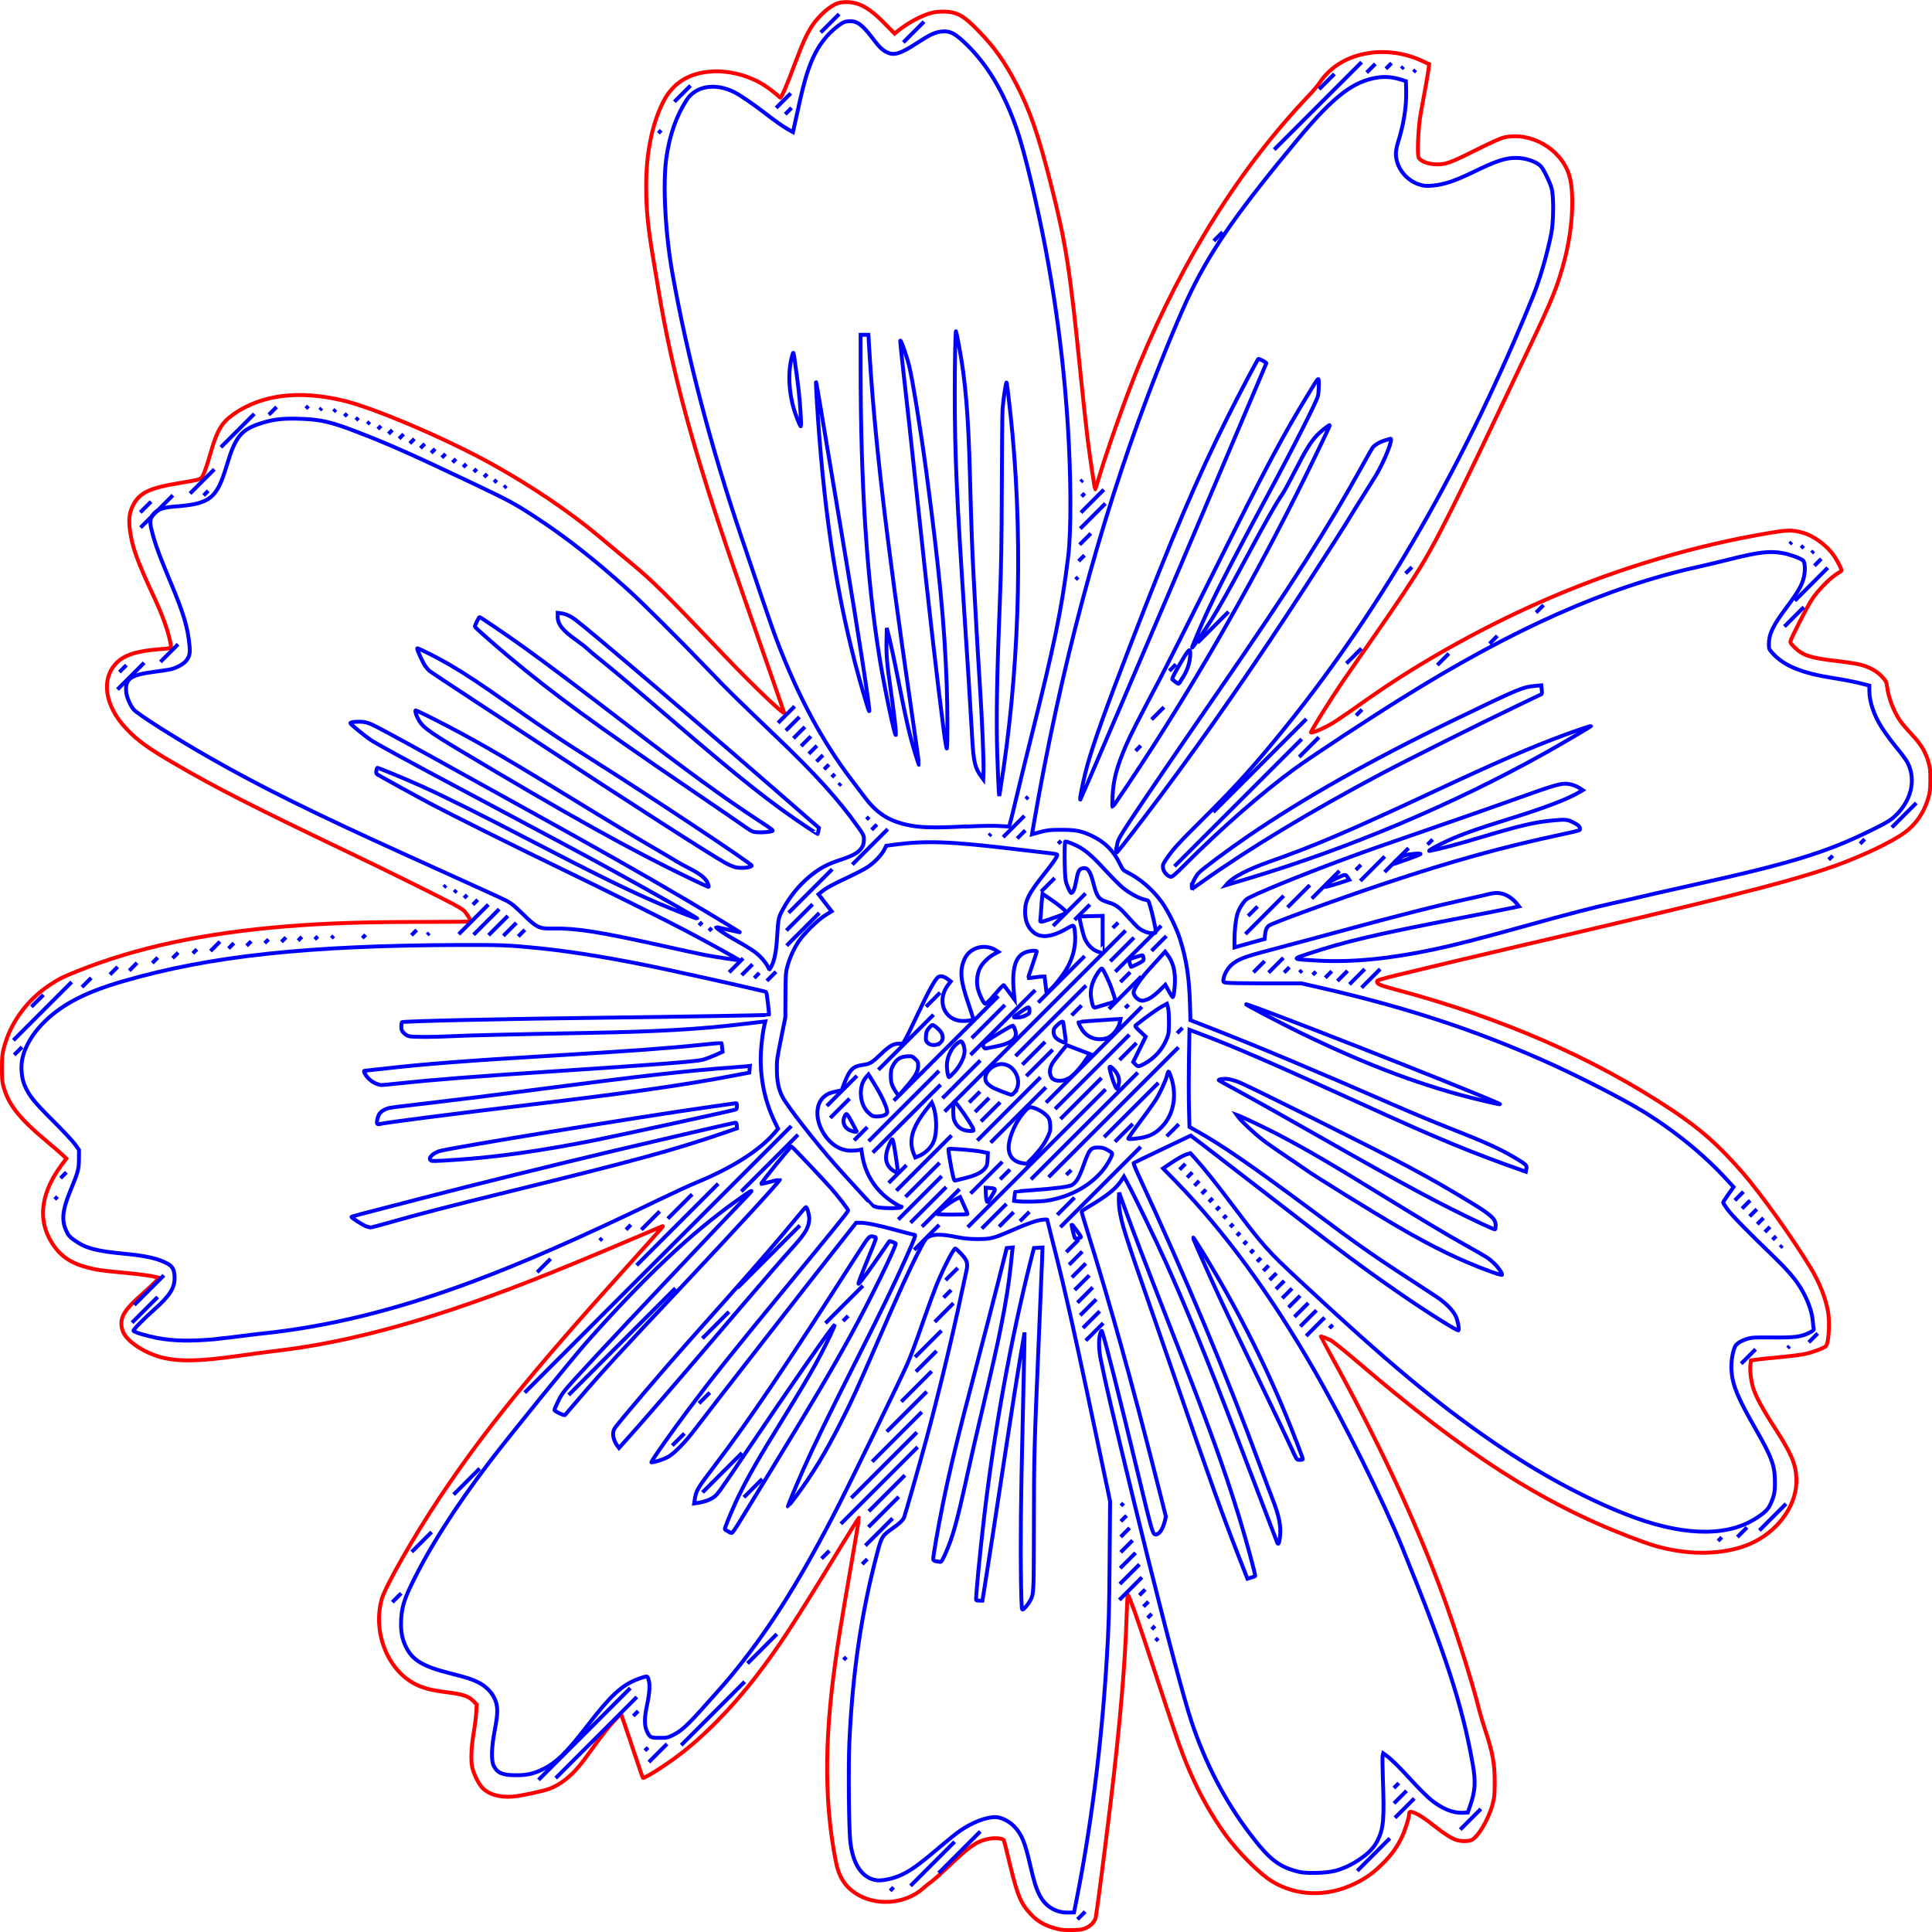 <?xml version="1.0" encoding="UTF-8" standalone="no"?>
<!-- Created with Inkscape (http://www.inkscape.org/) -->

<svg
   xmlns:dc="http://purl.org/dc/elements/1.1/"
   xmlns:cc="http://creativecommons.org/ns#"
   xmlns:rdf="http://www.w3.org/1999/02/22-rdf-syntax-ns#"
   xmlns:svg="http://www.w3.org/2000/svg"
   xmlns="http://www.w3.org/2000/svg"
   xmlns:sodipodi="http://sodipodi.sourceforge.net/DTD/sodipodi-0.dtd"
   xmlns:inkscape="http://www.inkscape.org/namespaces/inkscape"
   width="50mm"
   height="50mm"
   viewBox="0 0 50 50"
   version="1.1"
   id="svg1586"
   inkscape:version="0.92.2 2405546, 2018-03-11"
   sodipodi:docname="50.svg">
  <sodipodi:namedview
     id="base"
     pagecolor="#ffffff"
     bordercolor="#666666"
     borderopacity="1.0"
     inkscape:pageopacity="0.0"
     inkscape:pageshadow="2"
     inkscape:zoom="2.335651"
     inkscape:cx="69.531058"
     inkscape:cy="110.85857"
     inkscape:document-units="mm"
     inkscape:current-layer="layer1"
     showgrid="false"
     inkscape:window-width="1366"
     inkscape:window-height="703"
     inkscape:window-x="0"
     inkscape:window-y="0"
     inkscape:window-maximized="1" />
  <defs
     id="defs1580" />
  <g
     inkscape:label="Layer 1"
     inkscape:groupmode="layer"
     id="layer1"
     transform="translate(0,-247)">
    <g
       id="g1175"
       transform="translate(0.05,-0.05)">
      <path
         id="path1104"
         d="m 20.633,258.012 c -0.155,-0.36 -0.235,-0.7 -0.252,-1.058 -0.012,-0.27 0.014,-0.509 0.079,-0.728 0.024,-0.082 0.026,-0.079 0.063,0.187 0.09,0.641 0.121,0.917 0.143,1.276 0.013,0.209 0.019,0.386 0.013,0.392 -0.007,0.007 -0.027,-0.025 -0.046,-0.069 z"
         style="fill:none;stroke:#0000ff;stroke-width:0.1;stroke-miterlimit:4;stroke-dasharray:none"
         inkscape:connector-curvature="0" />
      <path
         id="path1102"
         d="m 22.406,265.358 c -0.615,-2.002 -0.991,-4.017 -1.21,-6.499 -0.052,-0.594 -0.104,-1.329 -0.124,-1.759 -0.013,-0.284 -0.032,-0.384 0.268,1.415 0.13,0.778 0.339,2.029 0.465,2.778 0.34,2.021 0.659,4.084 0.643,4.158 -0.003,0.015 -0.022,-0.027 -0.043,-0.094 z"
         style="fill:none;stroke:#0000ff;stroke-width:0.1;stroke-miterlimit:4;stroke-dasharray:none"
         inkscape:connector-curvature="0" />
      <path
         id="path1100"
         d="m 24.371,265.931 c -0.186,-1.447 -0.36,-2.961 -0.638,-5.564 -0.225,-2.104 -0.302,-2.814 -0.407,-3.732 -0.046,-0.404 -0.081,-0.75 -0.078,-0.768 0.01,-0.049 0.159,0.369 0.227,0.635 0.087,0.341 0.311,1.726 0.454,2.804 0.329,2.482 0.465,3.903 0.522,5.453 0.023,0.644 0.025,1.605 0.003,1.662 -0.009,0.022 -0.044,-0.183 -0.083,-0.489 z"
         style="fill:none;stroke:#0000ff;stroke-width:0.1;stroke-miterlimit:4;stroke-dasharray:none"
         inkscape:connector-curvature="0" />
      <path
         id="path1098"
         d="m 23.643,266.574 c -0.148,-0.471 -0.248,-0.91 -0.483,-2.107 -0.058,-0.298 -0.141,-0.682 -0.183,-0.853 l -0.077,-0.312 -0.007,0.333 c -0.007,0.382 0.011,0.594 0.112,1.29 0.079,0.546 0.134,1.02 0.131,1.134 -0.005,0.172 -0.291,-1.169 -0.422,-1.977 -0.328,-2.019 -0.49,-4.488 -0.491,-7.477 l -2.53e-4,-0.89 h 0.101 0.101 l 0.014,0.245 c 0.138,2.364 0.423,4.825 1.096,9.452 0.114,0.783 0.204,1.427 0.2,1.431 -0.004,0.004 -0.046,-0.117 -0.093,-0.269 z"
         style="fill:none;stroke:#0000ff;stroke-width:0.1;stroke-miterlimit:4;stroke-dasharray:none"
         inkscape:connector-curvature="0" />
      <path
         id="path1096"
         d="m 25.342,267.142 c -0.151,-0.201 -0.196,-0.379 -0.226,-0.899 -0.077,-1.304 -0.115,-1.912 -0.197,-3.149 -0.209,-3.14 -0.26,-4.292 -0.26,-5.869 0,-0.801 0.017,-1.624 0.033,-1.607 0.003,0.003 0.039,0.179 0.078,0.39 0.167,0.891 0.242,1.773 0.283,3.371 0.033,1.247 0.06,1.994 0.094,2.591 0.017,0.298 0.045,0.808 0.062,1.134 0.017,0.326 0.059,1.029 0.093,1.561 0.068,1.06 0.112,2.096 0.101,2.373 l -0.007,0.177 z"
         style="fill:none;stroke:#0000ff;stroke-width:0.1;stroke-miterlimit:4;stroke-dasharray:none"
         inkscape:connector-curvature="0" />
      <path
         id="path1094"
         d="m 25.798,267.506 c -0.007,-0.08 -0.025,-0.505 -0.039,-0.945 -0.029,-0.897 -0.01,-1.998 0.068,-3.956 0.034,-0.841 0.045,-1.516 0.05,-2.935 0.003,-1.013 0.012,-1.926 0.019,-2.029 0.018,-0.25 0.088,-0.711 0.105,-0.693 0.012,0.012 0.111,0.883 0.154,1.359 0.272,2.997 0.16,6.239 -0.317,9.178 l -0.027,0.167 z"
         style="fill:none;stroke:#0000ff;stroke-width:0.1;stroke-miterlimit:4;stroke-dasharray:none"
         inkscape:connector-curvature="0" />
      <path
         id="path1092"
         d="m 24.95,268.442 c 0.366,-0.019 0.689,-0.025 0.842,-0.016 0.137,0.008 0.258,0.015 0.268,0.015 0.01,2.4e-4 0.077,-0.253 0.149,-0.562 0.072,-0.309 0.253,-1.049 0.402,-1.644 0.637,-2.545 0.814,-3.404 0.984,-4.781 0.081,-0.653 0.075,-2.103 -0.014,-3.461 -0.146,-2.233 -0.49,-4.432 -1.031,-6.591 -0.155,-0.619 -0.26,-0.964 -0.408,-1.338 -0.327,-0.829 -0.734,-1.456 -1.257,-1.939 -0.256,-0.237 -0.382,-0.289 -0.612,-0.253 -0.145,0.023 -0.287,0.093 -0.603,0.299 -0.411,0.268 -0.571,0.319 -0.751,0.239 -0.126,-0.056 -0.206,-0.131 -0.367,-0.345 -0.286,-0.379 -0.42,-0.478 -0.629,-0.465 -0.113,0.007 -0.144,0.02 -0.262,0.104 -0.074,0.053 -0.19,0.155 -0.26,0.228 -0.35,0.368 -0.553,0.834 -0.747,1.714 -0.053,0.24 -0.115,0.524 -0.139,0.63 l -0.043,0.193 -0.118,-0.066 c -0.144,-0.081 -0.317,-0.202 -0.617,-0.434 -0.276,-0.213 -0.637,-0.46 -0.776,-0.53 -0.496,-0.251 -1.003,-0.169 -1.243,0.202 -0.262,0.405 -0.435,0.895 -0.52,1.474 -0.1,0.681 -0.033,1.971 0.159,3.036 0.39,2.17 0.992,4.465 1.79,6.826 0.149,0.441 0.386,1.143 0.527,1.561 0.141,0.418 0.307,0.895 0.371,1.061 0.564,1.481 1.173,2.618 1.947,3.638 0.133,0.175 0.293,0.386 0.355,0.468 0.285,0.376 0.588,0.576 1.028,0.681 0.359,0.085 0.698,0.096 1.573,0.051 z"
         style="fill:none;stroke:#0000ff;stroke-width:0.1;stroke-miterlimit:4;stroke-dasharray:none"
         inkscape:connector-curvature="0" />
      <path
         id="path1090"
         d="m 27.127,270.837 c 0.319,-0.112 0.411,-0.15 0.418,-0.174 0.009,-0.028 -0.202,-0.203 -0.432,-0.358 l -0.182,-0.123 -0.012,0.108 c -0.007,0.059 -0.018,0.197 -0.024,0.306 -0.007,0.109 -0.016,0.223 -0.021,0.255 -0.012,0.074 0.003,0.073 0.253,-0.015 z"
         style="fill:none;stroke:#0000ff;stroke-width:0.1;stroke-miterlimit:4;stroke-dasharray:none"
         inkscape:connector-curvature="0" />
      <path
         id="path1088"
         d="m 29.859,271.143 c -2.39e-4,-0.069 -0.084,-0.442 -0.144,-0.646 -0.043,-0.145 -0.045,-0.147 -0.126,-0.161 -0.132,-0.022 -0.393,-0.16 -0.562,-0.296 -0.086,-0.069 -0.287,-0.269 -0.447,-0.443 -0.319,-0.348 -0.482,-0.495 -0.673,-0.611 -0.115,-0.07 -0.331,-0.158 -0.386,-0.158 -0.029,0 -0.021,0.858 0.009,1.009 0.023,0.116 0.117,0.323 0.146,0.323 0.044,0 0.092,-0.122 0.126,-0.316 0.04,-0.227 0.075,-0.301 0.154,-0.32 0.14,-0.035 0.204,0.049 0.292,0.387 0.095,0.367 0.136,0.418 0.396,0.496 0.189,0.057 0.272,0.119 0.496,0.37 0.101,0.113 0.213,0.233 0.249,0.265 0.1,0.091 0.259,0.159 0.372,0.159 0.094,2.4e-4 0.099,-0.003 0.099,-0.057 z"
         style="fill:none;stroke:#0000ff;stroke-width:0.1;stroke-miterlimit:4;stroke-dasharray:none"
         inkscape:connector-curvature="0" />
      <path
         id="path1086"
         d="m 28.486,271.236 1.4e-5,-0.484 -0.296,0.007 c -0.163,0.004 -0.299,0.01 -0.302,0.012 -0.013,0.013 0.079,0.415 0.122,0.533 0.065,0.178 0.201,0.323 0.352,0.375 0.063,0.022 0.117,0.04 0.12,0.04 0.003,3.5e-4 0.005,-0.217 0.005,-0.483 z"
         style="fill:none;stroke:#0000ff;stroke-width:0.1;stroke-miterlimit:4;stroke-dasharray:none"
         inkscape:connector-curvature="0" />
      <path
         id="path1084"
         d="m 29.391,271.997 c 0.124,-0.061 0.156,-0.087 0.156,-0.123 0,-0.067 -0.021,-0.11 -0.049,-0.101 -0.013,0.005 -0.092,0.028 -0.175,0.052 -0.083,0.024 -0.151,0.055 -0.151,0.069 2.32e-4,0.037 0.042,0.181 0.052,0.181 0.005,0 0.079,-0.035 0.165,-0.077 z"
         style="fill:none;stroke:#0000ff;stroke-width:0.1;stroke-miterlimit:4;stroke-dasharray:none"
         inkscape:connector-curvature="0" />
      <path
         id="path1082"
         d="m 19.436,268.572 c -0.041,-0.015 -0.125,-0.066 -0.187,-0.112 -0.062,-0.046 -0.675,-0.466 -1.362,-0.934 -2.573,-1.752 -3.614,-2.512 -4.785,-3.495 -0.383,-0.321 -0.863,-0.746 -0.863,-0.763 0,-0.032 0.105,-0.248 0.121,-0.248 0.024,0 0.654,0.428 1.148,0.781 0.489,0.348 1.516,1.121 2.673,2.01 1.568,1.205 2.513,1.892 3.388,2.464 0.391,0.255 0.41,0.271 0.354,0.287 -0.115,0.033 -0.409,0.039 -0.486,0.01 z"
         style="fill:none;stroke:#0000ff;stroke-width:0.1;stroke-miterlimit:4;stroke-dasharray:none"
         inkscape:connector-curvature="0" />
      <path
         id="path1080"
         d="m 20.851,268.467 c -0.913,-0.605 -1.735,-1.255 -3.452,-2.73 -0.949,-0.815 -1.633,-1.393 -1.935,-1.633 -0.12,-0.096 -0.261,-0.213 -0.312,-0.262 -0.051,-0.048 -0.183,-0.151 -0.291,-0.228 -0.356,-0.252 -0.478,-0.408 -0.478,-0.606 v -0.097 l 0.098,0.013 c 0.119,0.016 0.24,0.073 0.374,0.175 0.417,0.317 3.353,2.82 5.421,4.621 l 0.869,0.757 -0.014,0.076 c -0.008,0.042 -0.015,0.079 -0.017,0.081 -0.002,0.003 -0.12,-0.073 -0.262,-0.167 z"
         style="fill:none;stroke:#0000ff;stroke-width:0.1;stroke-miterlimit:4;stroke-dasharray:none"
         inkscape:connector-curvature="0" />
      <path
         id="path1078"
         d="m 18.947,269.485 c -0.047,-0.015 -0.145,-0.059 -0.218,-0.099 -0.357,-0.194 -2.717,-1.71 -4.835,-3.108 -0.309,-0.204 -1.062,-0.698 -1.675,-1.099 -0.612,-0.4 -1.135,-0.748 -1.162,-0.772 -0.027,-0.024 -0.075,-0.082 -0.106,-0.127 -0.064,-0.093 -0.214,-0.422 -0.204,-0.45 0.007,-0.022 0.523,0.238 0.838,0.422 0.412,0.241 0.767,0.476 1.607,1.065 0.915,0.642 1.298,0.899 2.023,1.356 1.557,0.981 4.213,2.744 4.191,2.781 -0.036,0.058 -0.313,0.077 -0.458,0.031 z"
         style="fill:none;stroke:#0000ff;stroke-width:0.1;stroke-miterlimit:4;stroke-dasharray:none"
         inkscape:connector-curvature="0" />
      <path
         id="path1076"
         d="m 17.794,269.776 c -1.448,-0.691 -3.2,-1.666 -5.918,-3.294 -0.879,-0.526 -1.016,-0.632 -1.125,-0.867 -0.044,-0.094 -0.064,-0.18 -0.043,-0.18 0.024,0 0.469,0.219 0.83,0.409 0.945,0.496 1.545,0.849 3.954,2.326 0.387,0.237 0.963,0.582 1.279,0.766 0.316,0.184 0.622,0.364 0.679,0.401 0.057,0.037 0.219,0.125 0.359,0.197 0.277,0.141 0.422,0.262 0.463,0.388 0.013,0.041 0.021,0.077 0.017,0.081 -0.004,0.004 -0.227,-0.098 -0.496,-0.227 z"
         style="fill:none;stroke:#0000ff;stroke-width:0.1;stroke-miterlimit:4;stroke-dasharray:none"
         inkscape:connector-curvature="0" />
      <path
         id="path1074"
         d="m 19.917,272.052 c 0.077,-0.151 0.122,-0.382 0.144,-0.743 0.03,-0.486 0.036,-0.514 0.138,-0.704 0.183,-0.341 0.413,-0.627 0.687,-0.858 0.252,-0.212 0.461,-0.328 0.778,-0.432 0.312,-0.103 0.445,-0.168 0.534,-0.261 0.083,-0.087 0.11,-0.159 0.11,-0.288 0,-0.093 -0.013,-0.119 -0.169,-0.337 -0.496,-0.694 -1.077,-1.336 -2.064,-2.281 -1.136,-1.087 -1.284,-1.233 -1.813,-1.785 -0.711,-0.742 -1.686,-1.713 -2.049,-2.041 -0.88,-0.795 -1.633,-1.385 -2.434,-1.907 -0.513,-0.334 -0.668,-0.418 -1.602,-0.861 -1.553,-0.737 -2.125,-0.992 -2.912,-1.298 -0.756,-0.294 -1.003,-0.351 -1.573,-0.369 -0.42,-0.013 -0.666,0.015 -0.975,0.113 -0.525,0.165 -0.675,0.348 -0.895,1.083 -0.262,0.878 -0.429,1.009 -1.371,1.078 -0.319,0.023 -0.494,0.103 -0.575,0.263 -0.056,0.11 -0.046,0.21 0.053,0.551 0.077,0.265 0.181,0.538 0.443,1.162 0.328,0.783 0.439,1.154 0.481,1.608 0.02,0.221 0.007,0.284 -0.09,0.411 -0.06,0.078 -0.254,0.184 -0.397,0.216 -0.057,0.013 -0.249,0.042 -0.427,0.065 -0.619,0.08 -0.758,0.182 -0.721,0.534 0.013,0.128 0.104,0.337 0.19,0.439 0.103,0.122 1.076,0.74 1.974,1.252 1.319,0.753 2.69,1.432 5.09,2.519 1.959,0.888 2.451,1.112 2.588,1.181 0.111,0.056 0.207,0.134 0.419,0.341 0.369,0.36 0.419,0.384 0.786,0.377 0.591,-0.012 1.208,0.085 2.812,0.443 0.481,0.107 0.977,0.215 1.103,0.239 0.258,0.05 0.891,0.146 0.9,0.137 0.008,-0.008 -0.812,-0.462 -1.358,-0.75 -0.55,-0.291 -2.058,-1.04 -3.37,-1.675 -1.146,-0.554 -2.744,-1.351 -3.276,-1.633 -0.327,-0.173 -1.239,-0.675 -1.359,-0.747 -0.029,-0.018 -0.035,-0.04 -0.027,-0.093 0.006,-0.039 0.015,-0.075 0.021,-0.08 0.012,-0.012 0.711,0.278 1.178,0.488 0.563,0.254 1.523,0.732 2.702,1.346 1.768,0.92 2.634,1.346 3.434,1.688 0.366,0.156 0.96,0.389 0.969,0.38 0.014,-0.014 -1.192,-0.699 -2.291,-1.301 -0.636,-0.348 -1.287,-0.697 -3.858,-2.066 -1.407,-0.75 -2.154,-1.157 -2.301,-1.257 -0.151,-0.102 -0.528,-0.409 -0.528,-0.431 0,-0.025 0.088,-0.04 0.239,-0.04 0.117,6e-5 0.178,0.014 0.312,0.069 0.092,0.038 0.733,0.383 1.425,0.767 0.692,0.384 1.792,0.993 2.444,1.354 1.979,1.094 3.121,1.74 4.264,2.415 0.673,0.397 1.418,0.848 1.4,0.848 -0.007,0 -0.147,-0.032 -0.311,-0.071 -0.164,-0.039 -0.301,-0.068 -0.305,-0.064 -0.014,0.014 0.216,0.173 0.391,0.272 0.494,0.279 0.617,0.359 0.747,0.488 0.075,0.074 0.158,0.18 0.185,0.234 0.027,0.054 0.052,0.099 0.057,0.099 0.005,0 0.028,-0.038 0.052,-0.085 z"
         style="fill:none;stroke:#0000ff;stroke-width:0.1;stroke-miterlimit:4;stroke-dasharray:none"
         inkscape:connector-curvature="0" />
      <path
         id="path1072"
         d="m 29.691,272.893 c 0.061,-0.03 0.179,-0.123 0.264,-0.206 l 0.153,-0.151 0.085,0.154 c 0.047,0.085 0.093,0.159 0.102,0.165 0.027,0.017 0.063,-0.232 0.063,-0.432 0,-0.287 -0.061,-0.489 -0.203,-0.676 l -0.052,-0.068 -0.117,0.13 c -0.064,0.071 -0.194,0.213 -0.287,0.315 -0.178,0.193 -0.339,0.417 -0.392,0.543 -0.027,0.066 -0.027,0.081 2.33e-4,0.134 0.044,0.086 0.131,0.147 0.208,0.147 0.036,0 0.116,-0.025 0.176,-0.055 z"
         style="fill:none;stroke:#0000ff;stroke-width:0.1;stroke-miterlimit:4;stroke-dasharray:none"
         inkscape:connector-curvature="0" />
      <path
         id="path1070"
         d="m 28.575,273.042 c 0.283,-0.087 0.266,-0.044 0.15,-0.388 -0.069,-0.205 -0.23,-0.539 -0.26,-0.539 -0.031,0 -0.121,0.124 -0.186,0.255 -0.088,0.179 -0.118,0.351 -0.089,0.518 0.032,0.187 0.06,0.251 0.104,0.239 0.02,-0.006 0.146,-0.044 0.281,-0.086 z"
         style="fill:none;stroke:#0000ff;stroke-width:0.1;stroke-miterlimit:4;stroke-dasharray:none"
         inkscape:connector-curvature="0" />
      <path
         id="path1068"
         d="m 26.484,273.334 c 0.096,-0.045 0.109,-0.059 0.109,-0.113 0,-0.132 -0.013,-0.132 -0.204,10e-4 -0.239,0.166 -0.237,0.163 -0.117,0.162 0.065,-2.3e-4 0.143,-0.019 0.212,-0.051 z"
         style="fill:none;stroke:#0000ff;stroke-width:0.1;stroke-miterlimit:4;stroke-dasharray:none"
         inkscape:connector-curvature="0" />
      <path
         id="path1066"
         d="m 28.577,273.925 c 0.154,-0.043 0.322,-0.245 0.359,-0.434 l 0.014,-0.07 -0.237,0.014 c -0.384,0.023 -0.84,0.059 -0.849,0.067 -0.018,0.017 0.075,0.19 0.144,0.266 0.138,0.154 0.359,0.215 0.569,0.156 z"
         style="fill:none;stroke:#0000ff;stroke-width:0.1;stroke-miterlimit:4;stroke-dasharray:none"
         inkscape:connector-curvature="0" />
      <path
         id="path1064"
         d="m 27.506,273.786 c -0.021,-0.135 -0.038,-0.256 -0.039,-0.271 -0.001,-0.05 -0.063,-0.025 -0.156,0.064 -0.081,0.078 -0.094,0.102 -0.094,0.174 0,0.104 0.051,0.174 0.171,0.233 0.16,0.079 0.161,0.078 0.118,-0.201 z"
         style="fill:none;stroke:#0000ff;stroke-width:0.1;stroke-miterlimit:4;stroke-dasharray:none"
         inkscape:connector-curvature="0" />
      <path
         id="path1062"
         d="m 24.283,274.039 c 0.073,-0.062 0.085,-0.157 0.033,-0.257 -0.039,-0.075 -0.198,-0.212 -0.237,-0.205 -0.016,0.003 -0.058,0.041 -0.093,0.084 -0.051,0.063 -0.065,0.103 -0.072,0.201 -0.008,0.111 -0.003,0.129 0.045,0.177 0.076,0.076 0.233,0.076 0.324,-4.2e-4 z"
         style="fill:none;stroke:#0000ff;stroke-width:0.1;stroke-miterlimit:4;stroke-dasharray:none"
         inkscape:connector-curvature="0" />
      <path
         id="path1060"
         d="m 25.72,274.134 c 0.361,-0.074 0.52,-0.173 0.52,-0.327 0,-0.074 -0.054,-0.214 -0.083,-0.214 -0.04,0 -0.77,0.445 -0.77,0.469 0,0.066 0.04,0.131 0.077,0.123 0.021,-0.004 0.136,-0.028 0.256,-0.052 z"
         style="fill:none;stroke:#0000ff;stroke-width:0.1;stroke-miterlimit:4;stroke-dasharray:none"
         inkscape:connector-curvature="0" />
      <path
         id="path1058"
         d="m 29.57,274.578 c 0.259,-0.139 0.467,-0.373 0.575,-0.644 0.052,-0.131 0.057,-0.167 0.057,-0.435 4.72e-4,-0.182 -0.009,-0.325 -0.026,-0.381 l -0.027,-0.09 -0.139,0.076 c -0.113,0.062 -0.399,0.267 -0.654,0.47 -0.041,0.033 -0.039,0.037 0.101,0.17 l 0.144,0.136 -0.162,0.327 -0.162,0.327 0.057,0.06 c 0.064,0.067 0.084,0.066 0.238,-0.017 z"
         style="fill:none;stroke:#0000ff;stroke-width:0.1;stroke-miterlimit:4;stroke-dasharray:none"
         inkscape:connector-curvature="0" />
      <path
         id="path1056"
         d="m 24.645,274.801 c 0.155,-0.168 0.266,-0.394 0.268,-0.544 6.65e-4,-0.104 -0.04,-0.227 -0.084,-0.255 -0.03,-0.019 -0.166,0.088 -0.228,0.18 -0.082,0.121 -0.128,0.246 -0.143,0.387 -0.013,0.121 0.023,0.357 0.054,0.357 0.009,0 0.069,-0.056 0.133,-0.125 z"
         style="fill:none;stroke:#0000ff;stroke-width:0.1;stroke-miterlimit:4;stroke-dasharray:none"
         inkscape:connector-curvature="0" />
      <path
         id="path1054"
         d="m 27.591,274.968 c 0.112,-0.057 0.29,-0.244 0.439,-0.461 l 0.124,-0.181 -0.099,-0.037 c -0.054,-0.02 -0.189,-0.071 -0.299,-0.114 l -0.2,-0.077 -0.151,0.184 c -0.083,0.101 -0.172,0.215 -0.197,0.252 -0.099,0.147 -0.114,0.294 -0.042,0.405 0.063,0.096 0.267,0.109 0.425,0.028 z"
         style="fill:none;stroke:#0000ff;stroke-width:0.1;stroke-miterlimit:4;stroke-dasharray:none"
         inkscape:connector-curvature="0" />
      <path
         id="path1052"
         d="m 28.9,275.123 c 0.035,-0.14 -0.007,-0.272 -0.129,-0.401 -0.075,-0.079 -0.119,-0.088 -0.105,-0.021 0.047,0.226 0.164,0.544 0.194,0.526 0.009,-0.005 0.027,-0.052 0.04,-0.104 z"
         style="fill:none;stroke:#0000ff;stroke-width:0.1;stroke-miterlimit:4;stroke-dasharray:none"
         inkscape:connector-curvature="0" />
      <path
         id="path1050"
         d="m 26.193,275.336 c 0.272,-0.29 -0.016,-0.822 -0.4,-0.739 -0.258,0.056 -0.425,0.323 -0.301,0.481 0.024,0.03 0.084,0.079 0.135,0.109 0.086,0.05 0.451,0.193 0.5,0.195 0.012,5.9e-4 0.042,-0.02 0.067,-0.046 z"
         style="fill:none;stroke:#0000ff;stroke-width:0.1;stroke-miterlimit:4;stroke-dasharray:none"
         inkscape:connector-curvature="0" />
      <path
         id="path1048"
         d="m 23.405,275.179 c 0.237,-0.279 0.305,-0.398 0.306,-0.539 6.65e-4,-0.106 -0.005,-0.118 -0.079,-0.187 -0.077,-0.071 -0.085,-0.073 -0.211,-0.065 -0.17,0.011 -0.27,0.076 -0.354,0.227 -0.053,0.098 -0.062,0.134 -0.062,0.279 -3.33e-4,0.13 0.01,0.189 0.047,0.269 0.06,0.13 0.15,0.249 0.171,0.227 0.009,-0.01 0.091,-0.105 0.181,-0.211 z"
         style="fill:none;stroke:#0000ff;stroke-width:0.1;stroke-miterlimit:4;stroke-dasharray:none"
         inkscape:connector-curvature="0" />
      <path
         id="path1046"
         d="m 22.838,275.91 c 0.04,-0.019 0.074,-0.05 0.074,-0.069 0,-0.128 -0.134,-0.418 -0.364,-0.789 l -0.122,-0.196 -0.066,0.077 c -0.198,0.23 -0.168,0.694 0.06,0.909 0.042,0.04 0.093,0.079 0.113,0.087 0.068,0.027 0.232,0.017 0.306,-0.018 z"
         style="fill:none;stroke:#0000ff;stroke-width:0.1;stroke-miterlimit:4;stroke-dasharray:none"
         inkscape:connector-curvature="0" />
      <path
         id="path1044"
         d="m 25.144,276.283 c -0.03,-0.085 -0.185,-0.33 -0.333,-0.53 -0.148,-0.199 -0.161,-0.211 -0.175,-0.162 -0.024,0.085 -0.021,0.363 0.005,0.439 0.061,0.182 0.211,0.288 0.407,0.289 0.095,4.2e-4 0.107,-0.004 0.096,-0.036 z"
         style="fill:none;stroke:#0000ff;stroke-width:0.1;stroke-miterlimit:4;stroke-dasharray:none"
         inkscape:connector-curvature="0" />
      <path
         id="path1042"
         d="m 22.121,276.331 c 0,-0.005 -0.058,-0.114 -0.128,-0.242 -0.116,-0.21 -0.131,-0.229 -0.156,-0.194 -0.107,0.146 -0.058,0.332 0.107,0.407 0.078,0.035 0.178,0.052 0.178,0.03 z"
         style="fill:none;stroke:#0000ff;stroke-width:0.1;stroke-miterlimit:4;stroke-dasharray:none"
         inkscape:connector-curvature="0" />
      <path
         id="path1040"
         d="m 29.62,276.466 c 0.176,-0.06 0.276,-0.125 0.407,-0.263 0.293,-0.308 0.385,-0.79 0.238,-1.251 -0.03,-0.094 -0.062,-0.172 -0.071,-0.172 -0.009,0 -0.028,0.049 -0.043,0.109 -0.034,0.14 -0.187,0.465 -0.299,0.64 -0.048,0.074 -0.195,0.28 -0.328,0.458 -0.266,0.356 -0.374,0.51 -0.374,0.532 0,0.028 0.346,-0.012 0.468,-0.054 z"
         style="fill:none;stroke:#0000ff;stroke-width:0.1;stroke-miterlimit:4;stroke-dasharray:none"
         inkscape:connector-curvature="0" />
      <path
         id="path1038"
         d="m 23.964,276.809 c 0.145,-0.145 0.199,-0.289 0.212,-0.564 0.009,-0.213 -0.023,-0.446 -0.084,-0.593 l -0.028,-0.068 -0.134,0.17 c -0.381,0.482 -0.474,0.819 -0.323,1.179 l 0.03,0.072 0.111,-0.046 c 0.065,-0.027 0.154,-0.089 0.217,-0.151 z"
         style="fill:none;stroke:#0000ff;stroke-width:0.1;stroke-miterlimit:4;stroke-dasharray:none"
         inkscape:connector-curvature="0" />
      <path
         id="path1036"
         d="m 26.687,277.001 c 0.187,-0.201 0.301,-0.362 0.388,-0.549 0.055,-0.118 0.062,-0.152 0.055,-0.279 -0.006,-0.104 -0.02,-0.161 -0.051,-0.202 -0.066,-0.09 -0.202,-0.185 -0.335,-0.235 -0.15,-0.056 -0.178,-0.044 -0.333,0.146 -0.226,0.278 -0.387,0.708 -0.352,0.94 0.028,0.182 0.146,0.296 0.34,0.329 0.055,0.009 0.105,0.018 0.113,0.019 0.008,10e-4 0.086,-0.075 0.174,-0.169 z"
         style="fill:none;stroke:#0000ff;stroke-width:0.1;stroke-miterlimit:4;stroke-dasharray:none"
         inkscape:connector-curvature="0" />
      <path
         id="path1034"
         d="m 23.148,277.074 c -0.061,-0.414 -0.089,-0.55 -0.11,-0.537 -0.034,0.021 -0.124,0.239 -0.145,0.352 -0.033,0.181 0.001,0.304 0.116,0.412 0.051,0.048 0.133,0.094 0.176,0.099 0.007,6.7e-4 -0.009,-0.146 -0.036,-0.326 z"
         style="fill:none;stroke:#0000ff;stroke-width:0.1;stroke-miterlimit:4;stroke-dasharray:none"
         inkscape:connector-curvature="0" />
      <path
         id="path1032"
         d="m 24.929,277.538 c 0.266,-0.065 0.422,-0.141 0.508,-0.247 0.057,-0.071 0.065,-0.098 0.072,-0.241 l 0.007,-0.161 -0.174,-0.035 c -0.179,-0.036 -0.824,-0.088 -0.844,-0.068 -0.013,0.013 0.058,0.447 0.11,0.674 0.028,0.122 0.041,0.15 0.069,0.142 0.019,-0.005 0.132,-0.034 0.252,-0.063 z"
         style="fill:none;stroke:#0000ff;stroke-width:0.1;stroke-miterlimit:4;stroke-dasharray:none"
         inkscape:connector-curvature="0" />
      <path
         id="path1030"
         d="m 27.073,278.118 c 0.619,-0.104 1.168,-0.425 1.483,-0.867 0.107,-0.15 0.188,-0.317 0.174,-0.356 -0.005,-0.014 -0.06,-0.053 -0.121,-0.086 -0.089,-0.049 -0.138,-0.061 -0.239,-0.062 -0.192,-6.7e-4 -0.23,0.045 -0.379,0.463 -0.118,0.331 -0.191,0.451 -0.314,0.515 -0.076,0.04 -0.46,0.088 -0.999,0.126 -0.244,0.017 -0.448,0.035 -0.452,0.039 -0.005,0.005 -0.013,0.06 -0.02,0.123 l -0.012,0.115 0.07,0.009 c 0.185,0.023 0.629,0.013 0.81,-0.018 z"
         style="fill:none;stroke:#0000ff;stroke-width:0.1;stroke-miterlimit:4;stroke-dasharray:none"
         inkscape:connector-curvature="0" />
      <path
         id="path1028"
         d="m 25.628,277.981 c 0.101,-0.171 0.1,-0.174 -0.077,-0.187 l -0.091,-0.007 0.002,0.116 c 0.003,0.169 0.027,0.28 0.054,0.252 0.012,-0.012 0.063,-0.091 0.112,-0.174 z"
         style="fill:none;stroke:#0000ff;stroke-width:0.1;stroke-miterlimit:4;stroke-dasharray:none"
         inkscape:connector-curvature="0" />
      <path
         id="path1026"
         d="m 23.265,278.297 c 0.027,-0.018 0.027,-0.02 -0.001,-0.021 -0.018,-2.4e-4 -0.117,-0.056 -0.219,-0.123 -0.426,-0.281 -0.699,-0.701 -0.78,-1.203 l -0.024,-0.15 -0.065,0.015 c -0.036,0.008 -0.131,0.014 -0.212,0.014 -0.269,-5.4e-4 -0.534,-0.173 -0.705,-0.458 -0.216,-0.359 -0.205,-0.755 0.024,-0.945 0.084,-0.069 0.16,-0.1 0.337,-0.136 l 0.112,-0.023 0.069,-0.181 c 0.135,-0.354 0.22,-0.44 0.481,-0.476 0.182,-0.026 0.233,-0.056 0.463,-0.277 0.224,-0.215 0.319,-0.27 0.469,-0.273 l 0.104,-0.002 0.07,-0.123 c 0.039,-0.068 0.181,-0.359 0.316,-0.646 0.272,-0.578 0.444,-0.892 0.521,-0.949 0.061,-0.046 0.152,-0.026 0.26,0.056 l 0.07,0.053 -0.07,0.092 c -0.305,0.4 -0.099,0.92 0.369,0.931 0.144,0.003 0.285,-0.022 0.285,-0.052 0,-0.013 -0.061,-0.202 -0.135,-0.42 -0.198,-0.581 -0.22,-0.831 -0.096,-1.12 0.133,-0.311 0.531,-0.423 0.823,-0.232 l 0.055,0.036 -0.11,0.06 c -0.142,0.077 -0.298,0.23 -0.361,0.353 -0.068,0.133 -0.095,0.319 -0.07,0.481 0.02,0.125 0.105,0.336 0.17,0.42 0.03,0.039 0.032,0.039 0.094,-0.01 0.035,-0.028 0.14,-0.143 0.234,-0.255 0.094,-0.113 0.178,-0.197 0.186,-0.187 0.009,0.01 0.074,0.097 0.146,0.194 l 0.13,0.177 -0.016,-0.177 c -0.054,-0.594 0.027,-0.91 0.264,-1.028 0.109,-0.055 0.329,-0.078 0.329,-0.035 0,0.011 -0.051,0.167 -0.114,0.348 -0.063,0.18 -0.11,0.332 -0.106,0.336 0.005,0.005 0.074,-0.002 0.154,-0.015 0.08,-0.012 0.174,-0.023 0.207,-0.023 h 0.061 l 0.025,0.208 0.025,0.208 0.077,-0.061 c 0.113,-0.09 0.309,-0.331 0.429,-0.529 0.185,-0.304 0.264,-0.642 0.229,-0.973 -0.022,-0.202 -0.025,-0.204 -0.197,-0.103 -0.418,0.244 -0.715,0.268 -0.909,0.074 -0.126,-0.126 -0.184,-0.287 -0.183,-0.509 0.001,-0.283 0.098,-0.474 0.484,-0.957 0.228,-0.285 0.36,-0.477 0.349,-0.508 -0.004,-0.013 -0.077,-0.03 -0.162,-0.039 -0.085,-0.009 -0.463,-0.053 -0.841,-0.098 -1.771,-0.213 -2.399,-0.236 -3.241,-0.123 l -0.183,0.025 -0.053,0.105 c -0.072,0.141 -0.256,0.332 -0.434,0.449 -0.08,0.053 -0.305,0.17 -0.499,0.26 -0.384,0.178 -0.584,0.288 -0.695,0.382 l -0.072,0.06 0.17,0.22 0.17,0.22 -0.161,0.1 c -0.203,0.126 -0.566,0.485 -0.702,0.695 -0.122,0.187 -0.223,0.413 -0.284,0.637 -0.041,0.149 -0.045,0.219 -0.048,0.737 l -0.003,0.572 -0.096,0.479 c -0.128,0.638 -0.124,0.608 -0.123,0.894 0.001,0.291 0.048,0.507 0.148,0.696 0.13,0.244 0.823,1.135 1.354,1.739 0.213,0.243 0.972,1.072 0.982,1.073 0.002,2.3e-4 0.041,0.014 0.087,0.03 0.097,0.035 0.585,0.043 0.634,0.011 z"
         style="fill:none;stroke:#0000ff;stroke-width:0.1;stroke-miterlimit:4;stroke-dasharray:none"
         inkscape:connector-curvature="0" />
      <path
         id="path1024"
         d="m 24.992,278.469 c 0,-0.009 -0.044,-0.111 -0.097,-0.228 l -0.097,-0.212 -0.081,0.041 c -0.199,0.101 -0.515,0.344 -0.515,0.395 0,0.011 0.173,0.019 0.395,0.019 0.217,0 0.395,-0.007 0.395,-0.016 z"
         style="fill:none;stroke:#0000ff;stroke-width:0.1;stroke-miterlimit:4;stroke-dasharray:none"
         inkscape:connector-curvature="0" />
      <path
         id="path1022"
         d="m 27.86,279.096 c 0.036,-0.007 0.065,-0.022 0.065,-0.032 0,-0.025 -0.229,-0.336 -0.24,-0.325 -0.014,0.014 0.076,0.37 0.094,0.37 0.009,0 0.046,-0.006 0.081,-0.013 z"
         style="fill:none;stroke:#0000ff;stroke-width:0.1;stroke-miterlimit:4;stroke-dasharray:none"
         inkscape:connector-curvature="0" />
      <path
         id="path1020"
         d="m 9.724,275.109 c -0.106,-0.03 -0.236,-0.128 -0.299,-0.223 -0.064,-0.096 -0.069,-0.127 -0.024,-0.127 0.017,0 0.23,-0.023 0.473,-0.051 1.004,-0.117 2.184,-0.208 4.301,-0.334 2.104,-0.124 3.029,-0.192 3.973,-0.289 0.257,-0.026 0.47,-0.047 0.473,-0.045 0.003,0.002 0.01,0.054 0.017,0.117 l 0.013,0.113 -0.197,0.088 c -0.108,0.048 -0.252,0.102 -0.319,0.119 -0.176,0.046 -1.267,0.13 -3.918,0.303 -1.969,0.128 -3.058,0.213 -3.994,0.313 -0.43,0.046 -0.401,0.045 -0.498,0.017 z"
         style="fill:none;stroke:#0000ff;stroke-width:0.1;stroke-miterlimit:4;stroke-dasharray:none"
         inkscape:connector-curvature="0" />
      <path
         id="path1018"
         d="m 9.711,276.131 c -0.018,-0.029 0.007,-0.159 0.044,-0.231 0.034,-0.066 0.116,-0.127 0.217,-0.161 0.074,-0.025 0.157,-0.036 1.134,-0.149 0.704,-0.082 1.611,-0.195 2.975,-0.374 2.412,-0.315 3.742,-0.464 4.826,-0.541 0.172,-0.012 0.343,-0.026 0.381,-0.031 l 0.069,-0.009 -0.007,0.087 -0.007,0.087 -0.302,0.058 c -1.314,0.253 -2.681,0.45 -5.305,0.764 -2.129,0.255 -3.787,0.468 -3.967,0.51 -0.025,0.006 -0.052,6.3e-4 -0.059,-0.012 z"
         style="fill:none;stroke:#0000ff;stroke-width:0.1;stroke-miterlimit:4;stroke-dasharray:none"
         inkscape:connector-curvature="0" />
      <path
         id="path1016"
         d="m 11.107,277.085 c -0.088,-0.05 0.013,-0.17 0.202,-0.241 0.193,-0.072 5.316,-0.91 7.016,-1.148 0.332,-0.046 0.624,-0.088 0.65,-0.092 0.042,-0.007 0.047,10e-4 0.047,0.072 0,0.057 -0.01,0.082 -0.036,0.09 -0.13,0.039 -3.074,0.68 -3.635,0.791 -1.407,0.279 -2.571,0.443 -3.62,0.51 -0.537,0.035 -0.59,0.036 -0.623,0.017 z"
         style="fill:none;stroke:#0000ff;stroke-width:0.1;stroke-miterlimit:4;stroke-dasharray:none"
         inkscape:connector-curvature="0" />
      <path
         id="path1014"
         d="m 9.423,278.786 c -0.074,-0.026 -0.354,-0.204 -0.375,-0.238 -0.009,-0.015 0.014,-0.021 1.872,-0.501 1.342,-0.347 3.363,-0.846 4.961,-1.225 1.048,-0.249 3.01,-0.703 3.089,-0.715 0.034,-0.005 0.043,0.007 0.048,0.069 l 0.006,0.075 -0.339,0.117 c -1.288,0.443 -2.278,0.714 -5.577,1.524 -1.575,0.387 -2.292,0.572 -3.095,0.801 -0.24,0.068 -0.452,0.124 -0.472,0.123 -0.02,-4.6e-4 -0.073,-0.014 -0.118,-0.03 z"
         style="fill:none;stroke:#0000ff;stroke-width:0.1;stroke-miterlimit:4;stroke-dasharray:none"
         inkscape:connector-curvature="0" />
      <path
         id="path1012"
         d="m 5.583,281.698 c 0.177,-0.017 0.453,-0.049 0.614,-0.071 0.16,-0.022 0.39,-0.05 0.51,-0.062 1.73,-0.177 3.496,-0.611 5.465,-1.344 1.342,-0.5 2.803,-1.142 4.853,-2.131 0.36,-0.174 0.791,-0.372 0.957,-0.44 0.914,-0.375 1.624,-0.827 2.009,-1.277 l 0.095,-0.111 -0.095,-0.197 c -0.268,-0.559 -0.39,-1.215 -0.344,-1.855 0.018,-0.248 0.055,-0.511 0.094,-0.665 l 0.015,-0.06 -0.112,0.012 c -0.062,0.007 -0.271,0.032 -0.466,0.055 -1.125,0.135 -2.184,0.195 -4.025,0.23 -2.023,0.038 -3.126,0.065 -3.516,0.085 -0.501,0.025 -1.01,0.025 -1.104,-6.6e-4 -0.041,-0.011 -0.102,-0.049 -0.135,-0.085 -0.051,-0.053 -0.061,-0.082 -0.061,-0.165 0,-0.056 0.005,-0.105 0.01,-0.111 0.031,-0.029 2.622,-0.087 5.263,-0.118 1.763,-0.021 4.228,-0.063 4.239,-0.073 0.014,-0.012 -0.054,-0.577 -0.071,-0.592 -0.017,-0.015 -1.223,-0.288 -2.494,-0.564 -1.292,-0.28 -2.46,-0.476 -3.391,-0.57 -0.774,-0.078 -0.96,-0.085 -2.039,-0.082 -3.94,0.012 -6.454,0.282 -8.712,0.936 -0.95,0.275 -1.555,0.583 -2.017,1.026 -0.319,0.306 -0.534,0.663 -0.599,0.996 -0.041,0.211 -0.017,0.486 0.058,0.664 0.117,0.277 0.237,0.428 0.734,0.923 0.259,0.258 0.517,0.534 0.574,0.614 l 0.103,0.145 -0.002,0.24 c -0.002,0.265 -0.018,0.322 -0.233,0.845 -0.195,0.474 -0.22,0.741 -0.093,1.012 0.054,0.115 0.085,0.151 0.199,0.233 0.301,0.215 0.56,0.286 1.305,0.357 0.568,0.054 0.872,0.124 1.113,0.255 0.137,0.075 0.183,0.167 0.185,0.369 0.002,0.261 -0.127,0.464 -0.519,0.813 -0.294,0.262 -0.555,0.528 -0.545,0.557 0.011,0.034 0.332,0.131 0.606,0.184 0.434,0.083 0.899,0.091 1.572,0.027 z"
         style="fill:none;stroke:#0000ff;stroke-width:0.1;stroke-miterlimit:4;stroke-dasharray:none"
         inkscape:connector-curvature="0" />
      <path
         id="path1010"
         d="m 27.904,267.718 c 0,-0.082 0.112,-0.599 0.189,-0.871 0.169,-0.598 0.478,-1.461 1.125,-3.139 1.073,-2.783 1.715,-4.288 2.506,-5.869 0.275,-0.551 0.755,-1.459 0.79,-1.497 0.017,-0.018 0.217,0.09 0.208,0.111 -0.005,0.012 -0.418,0.987 -0.918,2.166 -0.5,1.179 -1.157,2.729 -1.46,3.444 -0.676,1.593 -2.421,5.668 -2.432,5.68 -0.005,0.005 -0.008,-0.007 -0.008,-0.026 z"
         style="fill:none;stroke:#0000ff;stroke-width:0.1;stroke-miterlimit:4;stroke-dasharray:none"
         inkscape:connector-curvature="0" />
      <path
         id="path1008"
         d="m 30.555,264.596 c 0.116,-0.187 0.177,-0.356 0.193,-0.537 0.021,-0.239 -0.01,-0.24 -0.154,-0.005 -0.069,0.113 -0.17,0.288 -0.225,0.39 -0.082,0.153 -0.094,0.188 -0.068,0.202 0.017,0.01 0.054,0.036 0.081,0.059 0.028,0.023 0.056,0.042 0.064,0.042 0.008,3.5e-4 0.057,-0.068 0.109,-0.152 z"
         style="fill:none;stroke:#0000ff;stroke-width:0.1;stroke-miterlimit:4;stroke-dasharray:none"
         inkscape:connector-curvature="0" />
      <path
         id="path1006"
         d="m 28.743,267.657 c 0.02,-0.421 0.106,-0.75 0.339,-1.294 0.123,-0.287 0.284,-0.603 0.901,-1.771 0.127,-0.24 0.731,-1.439 1.342,-2.664 1.434,-2.875 1.811,-3.582 2.555,-4.797 0.208,-0.339 0.202,-0.336 0.201,-0.114 -2.93e-4,0.103 -0.01,0.229 -0.022,0.28 -0.032,0.14 -0.645,1.351 -1.302,2.57 -1.095,2.033 -1.501,2.837 -1.828,3.621 -0.038,0.092 -0.084,0.202 -0.102,0.245 -0.018,0.043 -0.029,0.078 -0.024,0.078 0.016,0 0.338,-0.463 0.485,-0.698 0.22,-0.352 0.465,-0.787 0.885,-1.57 0.538,-1.005 0.793,-1.456 0.979,-1.727 0.035,-0.051 0.178,-0.315 0.317,-0.586 0.269,-0.525 0.387,-0.718 0.545,-0.894 0.095,-0.106 0.335,-0.299 0.352,-0.282 0.005,0.005 -0.173,0.382 -0.395,0.84 -1.247,2.574 -2.672,5.122 -4.166,7.45 -0.379,0.591 -1.047,1.589 -1.062,1.589 -0.007,0 -0.007,-0.124 -3.53e-4,-0.276 z"
         style="fill:none;stroke:#0000ff;stroke-width:0.1;stroke-miterlimit:4;stroke-dasharray:none"
         inkscape:connector-curvature="0" />
      <path
         id="path1004"
         d="m 28.84,269.066 c 2.4e-4,-0.034 0.013,-0.118 0.027,-0.187 0.022,-0.104 0.077,-0.201 0.33,-0.585 0.352,-0.534 1.225,-1.815 2.325,-3.411 1.829,-2.652 2.811,-4.194 3.692,-5.794 0.122,-0.222 0.238,-0.425 0.257,-0.451 0.053,-0.071 0.188,-0.152 0.316,-0.189 0.063,-0.018 0.127,-0.038 0.143,-0.044 0.092,-0.035 -0.139,0.559 -0.368,0.943 -0.041,0.069 -0.193,0.312 -0.338,0.541 -0.145,0.229 -0.29,0.463 -0.323,0.52 -0.078,0.136 -0.614,0.976 -1.15,1.8 -1.343,2.067 -2.585,3.86 -3.769,5.442 -0.467,0.625 -1.036,1.364 -1.105,1.435 -0.039,0.041 -0.039,0.04 -0.039,-0.021 z"
         style="fill:none;stroke:#0000ff;stroke-width:0.1;stroke-miterlimit:4;stroke-dasharray:none"
         inkscape:connector-curvature="0" />
      <path
         id="path1002"
         d="m 31.721,269.91 c 0.145,-0.163 0.537,-0.367 1.061,-0.551 1.189,-0.419 2.057,-0.789 4.202,-1.79 1.74,-0.812 2.568,-1.172 3.464,-1.502 0.291,-0.107 0.672,-0.236 0.679,-0.229 0.009,0.009 -0.714,0.435 -1.199,0.706 -2.364,1.321 -5.088,2.47 -7.707,3.252 -0.252,0.075 -0.476,0.142 -0.499,0.149 l -0.042,0.013 z"
         style="fill:none;stroke:#0000ff;stroke-width:0.1;stroke-miterlimit:4;stroke-dasharray:none"
         inkscape:connector-curvature="0" />
      <path
         id="path1000"
         d="m 30.796,269.999 c 3e-4,-0.084 0.087,-0.258 0.178,-0.359 0.089,-0.099 0.736,-0.58 1.279,-0.952 1.439,-0.985 3.183,-1.969 5.324,-3.004 1.699,-0.821 1.774,-0.852 2.114,-0.884 l 0.148,-0.014 0.011,0.111 c 0.006,0.061 0.01,0.112 0.008,0.113 -0.001,10e-4 -0.302,0.145 -0.669,0.319 -0.887,0.423 -2.843,1.402 -3.516,1.759 -1.795,0.954 -3.415,1.932 -4.608,2.781 -0.291,0.207 -0.27,0.197 -0.27,0.129 z"
         style="fill:none;stroke:#0000ff;stroke-width:0.1;stroke-miterlimit:4;stroke-dasharray:none"
         inkscape:connector-curvature="0" />
      <path
         id="path998"
         d="m 36.386,269.283 c 0.169,-0.059 0.316,-0.116 0.327,-0.128 0.031,-0.032 -0.294,-0.005 -0.402,0.032 -0.109,0.038 -0.248,0.132 -0.278,0.188 -0.018,0.034 -0.016,0.039 0.012,0.028 0.019,-0.007 0.172,-0.061 0.34,-0.12 z"
         style="fill:none;stroke:#0000ff;stroke-width:0.1;stroke-miterlimit:4;stroke-dasharray:none"
         inkscape:connector-curvature="0" />
      <path
         id="path996"
         d="m 34.636,269.895 0.232,-0.076 -0.045,-0.069 c -0.052,-0.08 -0.053,-0.08 -0.294,0.035 -0.16,0.077 -0.219,0.117 -0.277,0.19 -0.024,0.031 -0.019,0.032 0.062,0.015 0.049,-0.011 0.194,-0.054 0.321,-0.095 z"
         style="fill:none;stroke:#0000ff;stroke-width:0.1;stroke-miterlimit:4;stroke-dasharray:none"
         inkscape:connector-curvature="0" />
      <path
         id="path994"
         d="m 31.898,271.37 c 0,-0.235 0.031,-0.51 0.074,-0.66 0.041,-0.141 0.148,-0.314 0.239,-0.388 0.124,-0.099 1.391,-0.619 2.535,-1.04 0.642,-0.236 0.87,-0.317 2.393,-0.842 0.681,-0.235 1.551,-0.54 1.935,-0.678 1.209,-0.434 1.302,-0.459 1.524,-0.413 0.063,0.013 0.159,0.052 0.214,0.087 l 0.099,0.063 -0.088,0.052 c -0.308,0.184 -0.89,0.405 -1.874,0.711 -0.734,0.229 -1.005,0.322 -1.363,0.47 -0.206,0.086 -0.561,0.263 -0.625,0.313 -0.04,0.031 -0.039,0.032 0.011,0.022 0.249,-0.048 0.72,-0.173 1.269,-0.338 1.035,-0.31 1.401,-0.397 1.869,-0.443 0.358,-0.035 0.405,-0.031 0.567,0.054 0.103,0.054 0.147,0.09 0.157,0.126 0.007,0.028 0.005,0.059 -0.005,0.068 -0.01,0.009 -0.224,0.061 -0.476,0.114 -1.508,0.321 -2.814,0.683 -4.545,1.259 -1.244,0.414 -2.948,1.035 -3.023,1.101 -0.059,0.052 -0.081,0.106 -0.095,0.23 l -0.012,0.113 -0.246,0.068 c -0.135,0.038 -0.311,0.087 -0.39,0.109 l -0.144,0.041 z"
         style="fill:none;stroke:#0000ff;stroke-width:0.1;stroke-miterlimit:4;stroke-dasharray:none"
         inkscape:connector-curvature="0" />
      <path
         id="path992"
         d="m 38.305,275.529 c -1.467,-0.347 -2.924,-0.889 -4.671,-1.737 -0.49,-0.238 -1.452,-0.74 -1.44,-0.752 0.035,-0.035 5.51,2.111 6.527,2.559 0.115,0.051 0.04,0.038 -0.416,-0.07 z"
         style="fill:none;stroke:#0000ff;stroke-width:0.1;stroke-miterlimit:4;stroke-dasharray:none"
         inkscape:connector-curvature="0" />
      <path
         id="path990"
         d="m 38.263,278.705 c -1.02,-0.48 -1.984,-0.997 -4.042,-2.169 -1.133,-0.645 -1.814,-1.027 -2.313,-1.297 -0.217,-0.117 -0.403,-0.221 -0.414,-0.23 -0.028,-0.026 0.123,-0.048 0.236,-0.034 0.055,0.007 0.178,0.041 0.274,0.078 0.245,0.092 3.715,1.824 4.408,2.199 0.663,0.359 0.871,0.478 1.459,0.831 0.672,0.404 0.787,0.504 0.787,0.685 0,0.049 -0.007,0.094 -0.016,0.099 -0.009,0.005 -0.179,-0.067 -0.38,-0.162 z"
         style="fill:none;stroke:#0000ff;stroke-width:0.1;stroke-miterlimit:4;stroke-dasharray:none"
         inkscape:connector-curvature="0" />
      <path
         id="path988"
         d="m 38.513,279.953 c -0.752,-0.275 -1.468,-0.622 -2.361,-1.142 -0.679,-0.395 -2.156,-1.309 -2.413,-1.492 -0.092,-0.065 -0.335,-0.231 -0.541,-0.368 -0.206,-0.137 -0.468,-0.322 -0.582,-0.411 -0.209,-0.162 -0.539,-0.472 -0.617,-0.579 l -0.042,-0.057 0.049,0.018 c 0.119,0.045 0.76,0.352 1.015,0.486 0.747,0.392 1.328,0.731 2.684,1.566 1.106,0.681 1.661,1.013 2.205,1.318 0.536,0.3 0.567,0.32 0.703,0.449 0.112,0.106 0.222,0.265 0.208,0.302 -0.004,0.011 -0.143,-0.03 -0.309,-0.091 z"
         style="fill:none;stroke:#0000ff;stroke-width:0.1;stroke-miterlimit:4;stroke-dasharray:none"
         inkscape:connector-curvature="0" />
      <path
         id="path986"
         d="m 33.428,284.65 c -0.128,-0.283 -0.677,-1.438 -1.072,-2.253 -0.655,-1.352 -1.009,-2.11 -1.356,-2.903 -0.234,-0.536 -0.234,-0.536 0.04,-0.094 0.854,1.377 1.592,2.819 2.195,4.286 0.179,0.434 0.432,1.095 0.432,1.126 0,0.011 -0.035,0.019 -0.078,0.019 -0.078,-2.4e-4 -0.078,-4.8e-4 -0.16,-0.182 z"
         style="fill:none;stroke:#0000ff;stroke-width:0.1;stroke-miterlimit:4;stroke-dasharray:none"
         inkscape:connector-curvature="0" />
      <path
         id="path984"
         d="m 32.192,287.801 c -0.022,-0.059 -0.103,-0.266 -0.18,-0.461 -0.408,-1.038 -0.809,-2.158 -1.622,-4.527 -0.198,-0.578 -0.465,-1.351 -0.593,-1.717 -0.742,-2.127 -0.821,-2.376 -0.874,-2.747 -0.013,-0.092 -0.02,-0.227 -0.017,-0.301 l 0.007,-0.134 0.154,0.426 c 0.211,0.584 0.527,1.41 1.219,3.183 0.962,2.465 1.334,3.494 1.735,4.797 0.178,0.58 0.43,1.505 0.413,1.521 -0.005,0.005 -0.052,0.021 -0.105,0.037 l -0.096,0.029 z"
         style="fill:none;stroke:#0000ff;stroke-width:0.1;stroke-miterlimit:4;stroke-dasharray:none"
         inkscape:connector-curvature="0" />
      <path
         id="path982"
         d="m 34.488,295.472 c 0.226,-0.063 0.43,-0.156 0.629,-0.289 0.249,-0.166 0.396,-0.319 0.488,-0.508 0.153,-0.313 0.172,-0.542 0.133,-1.613 -0.01,-0.287 -0.012,-0.547 -0.005,-0.579 l 0.014,-0.057 0.067,0.047 c 0.13,0.09 0.345,0.302 0.672,0.66 0.182,0.199 0.405,0.421 0.495,0.494 0.295,0.236 0.574,0.35 0.829,0.337 l 0.127,-0.006 0.058,-0.169 c 0.136,-0.394 0.151,-0.626 0.068,-1.091 -0.272,-1.526 -0.694,-2.826 -1.818,-5.587 -0.491,-1.208 -1.498,-3.236 -2.288,-4.609 -1.127,-1.959 -2.326,-3.594 -3.571,-4.87 l -0.336,-0.344 0.242,-0.162 c 0.133,-0.089 0.292,-0.178 0.354,-0.197 l 0.112,-0.035 0.103,0.114 c 0.252,0.279 0.556,0.657 0.984,1.227 0.797,1.059 0.899,1.174 1.727,1.945 2.286,2.128 3.589,3.215 5.055,4.215 1.144,0.781 2.274,1.395 3.365,1.83 1.419,0.566 2.585,0.617 3.357,0.147 0.245,-0.149 0.352,-0.248 0.413,-0.379 0.106,-0.233 0.125,-0.322 0.123,-0.599 -0.002,-0.42 -0.081,-0.633 -0.518,-1.395 -0.45,-0.785 -0.582,-1.108 -0.607,-1.488 -0.013,-0.196 0.024,-0.448 0.087,-0.6 0.036,-0.086 0.147,-0.158 0.333,-0.215 0.109,-0.033 0.19,-0.037 0.64,-0.033 0.579,0.006 0.744,-0.015 0.955,-0.122 0.102,-0.052 0.12,-0.069 0.112,-0.108 -0.005,-0.025 -0.015,-0.108 -0.021,-0.183 -0.017,-0.201 -0.084,-0.42 -0.199,-0.657 -0.16,-0.329 -0.368,-0.591 -0.809,-1.017 -0.711,-0.688 -1.075,-1.06 -1.195,-1.221 -0.065,-0.088 -0.118,-0.17 -0.118,-0.184 0,-0.013 0.061,-0.109 0.135,-0.212 l 0.135,-0.189 -0.164,-0.179 c -0.596,-0.653 -1.348,-1.267 -2.176,-1.777 -0.542,-0.334 -1.747,-0.949 -2.6,-1.326 -1.802,-0.798 -3.568,-1.375 -5.71,-1.866 l -0.53,-0.122 h -0.936 c -0.515,0 -0.972,-0.008 -1.016,-0.018 -0.08,-0.018 -0.08,-0.018 -0.067,-0.103 0.019,-0.118 0.11,-0.276 0.205,-0.358 0.173,-0.149 0.336,-0.211 1.006,-0.386 0.353,-0.092 1.194,-0.318 1.869,-0.501 1.468,-0.398 2.414,-0.639 3.131,-0.796 0.292,-0.064 0.584,-0.13 0.65,-0.148 0.223,-0.059 0.384,-0.033 0.565,0.092 0.05,0.035 0.12,0.099 0.155,0.144 l 0.064,0.081 -0.211,0.045 c -0.116,0.025 -0.722,0.144 -1.347,0.264 -2.181,0.421 -2.941,0.6 -3.902,0.919 -0.423,0.141 -0.429,0.137 0.243,0.175 0.878,0.05 1.85,-0.043 3.002,-0.286 0.558,-0.118 1.187,-0.279 2.319,-0.594 1.235,-0.343 1.845,-0.501 2.444,-0.632 0.24,-0.052 0.526,-0.118 0.634,-0.145 0.109,-0.027 0.708,-0.163 1.331,-0.302 2.545,-0.565 3.443,-0.841 4.608,-1.416 0.384,-0.19 0.48,-0.246 0.597,-0.353 0.434,-0.396 0.568,-0.943 0.34,-1.392 -0.028,-0.056 -0.115,-0.18 -0.194,-0.276 -0.211,-0.258 -0.383,-0.49 -0.481,-0.645 -0.197,-0.312 -0.315,-0.664 -0.315,-0.937 l -2.4e-4,-0.138 -0.161,-0.043 c -0.174,-0.046 -0.503,-0.111 -0.754,-0.15 -0.829,-0.128 -1.292,-0.316 -1.589,-0.646 -0.091,-0.101 -0.096,-0.114 -0.096,-0.225 0.001,-0.275 0.096,-0.476 0.451,-0.951 0.303,-0.406 0.407,-0.586 0.454,-0.79 0.043,-0.185 0.031,-0.395 -0.025,-0.437 -0.083,-0.063 -0.345,-0.156 -0.53,-0.189 -0.339,-0.059 -0.614,-0.026 -1.391,0.169 -0.246,0.062 -0.602,0.146 -0.79,0.188 -2.36,0.521 -4.778,1.595 -7.695,3.418 -0.908,0.567 -2.285,1.473 -2.737,1.801 -0.835,0.605 -1.946,1.578 -2.902,2.541 -0.181,0.183 -0.274,0.262 -0.307,0.262 -0.08,0 -0.193,-0.122 -0.207,-0.224 -0.01,-0.078 -0.003,-0.103 0.067,-0.208 0.18,-0.272 0.297,-0.402 0.987,-1.087 0.861,-0.855 1.369,-1.423 2.173,-2.425 2.496,-3.111 4.625,-6.83 6.352,-11.093 0.172,-0.425 0.359,-1.067 0.467,-1.602 0.062,-0.307 0.068,-0.965 0.011,-1.176 -0.043,-0.159 -0.201,-0.485 -0.275,-0.568 -0.111,-0.125 -0.397,-0.223 -0.645,-0.223 -0.283,2.9e-4 -0.5,0.072 -1.124,0.374 -0.453,0.219 -0.725,0.311 -1.002,0.34 -0.184,0.019 -0.23,0.017 -0.344,-0.014 -0.37,-0.103 -0.641,-0.448 -0.641,-0.817 0,-0.06 0.023,-0.183 0.051,-0.272 0.153,-0.486 0.224,-0.93 0.215,-1.34 l -0.006,-0.257 -0.124,-0.038 c -0.22,-0.067 -0.392,-0.084 -0.582,-0.059 -0.642,0.085 -1.162,0.483 -2.085,1.593 -1.529,1.84 -2.196,2.787 -2.753,3.913 -0.262,0.53 -0.717,1.623 -1.137,2.737 -1.272,3.368 -2.256,7.062 -2.947,11.058 l -0.05,0.288 0.044,-0.013 c 0.327,-0.094 0.404,-0.105 0.72,-0.104 0.37,4.7e-4 0.511,0.029 0.78,0.154 0.331,0.155 0.563,0.383 0.723,0.712 0.083,0.17 0.094,0.183 0.202,0.236 0.325,0.16 0.667,0.456 0.894,0.776 0.163,0.229 0.373,0.655 0.467,0.948 0.164,0.511 0.238,0.985 0.258,1.656 l 0.013,0.446 0.624,0.243 c 1.134,0.442 2.646,1.078 4.753,1.999 0.372,0.163 0.98,0.415 1.352,0.561 0.939,0.369 1.308,0.538 1.716,0.785 0.249,0.151 0.267,0.169 0.249,0.26 l -0.014,0.073 -0.107,-0.038 c -1.318,-0.465 -2.157,-0.812 -3.987,-1.646 -2.615,-1.192 -3.439,-1.549 -4.474,-1.937 l -0.137,-0.051 -0.013,0.742 c -0.007,0.408 -0.007,0.974 -1.3e-5,1.257 l 0.013,0.515 0.137,0.076 c 0.684,0.381 1.4,0.872 2.925,2.005 1.534,1.14 1.575,1.168 3.304,2.295 0.256,0.167 0.452,0.362 0.526,0.524 0.054,0.118 0.095,0.325 0.071,0.363 -0.019,0.031 -0.806,-0.464 -1.499,-0.942 -1.011,-0.698 -1.57,-1.115 -3.64,-2.72 -0.555,-0.43 -1.185,-0.916 -1.4,-1.08 l -0.391,-0.298 -0.732,0.349 c -0.403,0.192 -0.739,0.354 -0.746,0.361 -0.008,0.007 0.042,0.134 0.111,0.283 1.246,2.692 2.291,5.19 3.173,7.586 0.12,0.326 0.254,0.682 0.297,0.791 0.184,0.462 0.241,0.748 0.206,1.025 -0.021,0.17 -0.046,0.211 -0.076,0.126 -0.012,-0.032 -0.182,-0.48 -0.379,-0.995 -0.197,-0.515 -0.517,-1.353 -0.711,-1.863 -0.709,-1.858 -1.262,-3.213 -1.796,-4.402 -0.245,-0.547 -0.805,-1.703 -0.98,-2.025 l -0.095,-0.175 -0.073,0.109 c -0.141,0.21 -0.366,0.389 -0.833,0.665 -0.106,0.062 -0.192,0.123 -0.192,0.134 0,0.011 0.079,0.274 0.175,0.583 0.58,1.864 1.12,3.807 1.76,6.328 l 0.248,0.979 -0.027,0.114 c -0.051,0.217 -0.154,0.363 -0.246,0.35 -0.069,-0.01 -0.094,-0.099 -0.414,-1.428 -0.516,-2.145 -0.9,-3.666 -0.969,-3.834 -0.008,-0.02 -0.023,0.001 -0.043,0.062 -0.045,0.14 -0.039,0.434 0.014,0.676 0.025,0.114 0.068,0.321 0.097,0.458 0.105,0.508 0.684,2.922 1.113,4.641 0.552,2.211 0.957,3.728 1.141,4.279 0.36,1.076 0.855,2.026 1.5,2.881 0.517,0.684 0.768,0.878 1.299,1.001 0.181,0.042 0.702,0.026 0.895,-0.028 z"
         style="fill:none;stroke:#0000ff;stroke-width:0.1;stroke-miterlimit:4;stroke-dasharray:none"
         inkscape:connector-curvature="0" />
      <path
         id="path980"
         d="m 15.924,284.461 c -0.116,-0.163 -0.14,-0.346 -0.059,-0.457 0.158,-0.218 1.234,-1.48 1.921,-2.252 0.239,-0.269 0.71,-0.798 1.047,-1.176 0.69,-0.775 1.33,-1.517 1.703,-1.973 0.138,-0.169 0.259,-0.31 0.268,-0.312 0.03,-0.008 0.088,0.182 0.089,0.292 0.002,0.21 -0.093,0.379 -0.404,0.723 -0.259,0.286 -0.782,0.888 -1.374,1.582 -1.733,2.031 -2.515,2.937 -3.025,3.502 l -0.12,0.133 z"
         style="fill:none;stroke:#0000ff;stroke-width:0.1;stroke-miterlimit:4;stroke-dasharray:none"
         inkscape:connector-curvature="0" />
      <path
         id="path978"
         d="m 18.787,286.683 c -0.043,-0.023 -0.078,-0.051 -0.078,-0.062 0,-0.035 0.134,-0.367 0.259,-0.644 0.218,-0.482 0.521,-1.028 1.022,-1.842 0.592,-0.962 0.877,-1.439 1.06,-1.769 0.177,-0.32 0.407,-0.783 0.476,-0.957 l 0.033,-0.083 -0.052,0.062 c -0.179,0.214 -1.13,1.586 -2.136,3.08 -0.828,1.229 -0.852,1.264 -0.962,1.337 -0.101,0.068 -0.236,0.115 -0.404,0.141 l -0.091,0.014 0.014,-0.091 c 0.039,-0.248 0.058,-0.28 0.501,-0.864 0.937,-1.235 1.83,-2.557 3.71,-5.496 0.318,-0.497 0.309,-0.488 0.453,-0.445 0.044,0.013 0.041,0.025 -0.121,0.419 -0.267,0.652 -0.329,0.816 -0.296,0.788 0.048,-0.04 0.291,-0.37 0.549,-0.747 0.13,-0.189 0.238,-0.347 0.241,-0.351 0.009,-0.012 0.152,0.04 0.165,0.06 0.028,0.046 -0.691,1.515 -1.156,2.361 -0.526,0.956 -0.957,1.687 -2.088,3.538 -0.364,0.595 -0.731,1.197 -0.817,1.337 -0.086,0.14 -0.166,0.255 -0.18,0.254 -0.013,-4.7e-4 -0.059,-0.019 -0.102,-0.042 z"
         style="fill:none;stroke:#0000ff;stroke-width:0.1;stroke-miterlimit:4;stroke-dasharray:none"
         inkscape:connector-curvature="0" />
      <path
         id="path976"
         d="m 24.18,287.457 c -0.044,-0.008 -0.075,-0.026 -0.079,-0.047 -0.009,-0.046 0.119,-0.786 0.237,-1.37 0.193,-0.958 0.401,-1.815 0.896,-3.694 0.178,-0.675 0.424,-1.626 0.547,-2.112 l 0.223,-0.885 0.077,-0.007 0.077,-0.007 -0.011,0.1 c -0.006,0.055 -0.026,0.236 -0.043,0.402 -0.049,0.458 -0.124,0.929 -0.25,1.555 -0.108,0.54 -0.195,0.924 -0.574,2.534 -0.092,0.389 -0.227,0.979 -0.3,1.311 -0.273,1.237 -0.367,1.574 -0.56,2.014 -0.07,0.16 -0.108,0.223 -0.132,0.221 -0.019,-0.001 -0.067,-0.009 -0.107,-0.016 z"
         style="fill:none;stroke:#0000ff;stroke-width:0.1;stroke-miterlimit:4;stroke-dasharray:none"
         inkscape:connector-curvature="0" />
      <path
         id="path974"
         d="m 26.374,287.938 c -0.017,-0.861 -0.004,-2.139 0.041,-3.98 0.016,-0.658 0.034,-1.473 0.04,-1.811 l 0.011,-0.614 -0.114,0.666 c -0.063,0.366 -0.222,1.378 -0.354,2.248 -0.244,1.61 -0.489,3.196 -0.575,3.731 l -0.048,0.297 -0.077,2e-5 c -0.042,1e-5 -0.081,-0.007 -0.085,-0.016 -0.017,-0.03 0.096,-1.205 0.205,-2.138 0.257,-2.2 0.689,-4.587 1.19,-6.577 l 0.1,-0.395 0.111,-0.007 0.111,-0.007 -0.014,0.391 c -0.008,0.215 -0.046,1.15 -0.086,2.077 -0.115,2.722 -0.121,2.958 -0.123,4.724 -0.002,1.756 -0.003,1.765 -0.09,1.936 -0.044,0.087 -0.148,0.215 -0.192,0.239 -0.035,0.019 -0.038,-0.021 -0.053,-0.765 z"
         style="fill:none;stroke:#0000ff;stroke-width:0.1;stroke-miterlimit:4;stroke-dasharray:none"
         inkscape:connector-curvature="0" />
      <path
         id="path972"
         d="m 27.774,296.404 c 0.403,-1.985 0.681,-4.16 0.817,-6.389 0.056,-0.92 0.065,-1.248 0.076,-2.633 l 0.012,-1.478 -0.129,-0.614 c -0.769,-3.665 -1.006,-4.732 -1.354,-6.095 -0.08,-0.313 -0.145,-0.574 -0.145,-0.581 0,-0.006 -0.055,-0.005 -0.121,0.002 -0.146,0.015 -0.387,0.099 -0.767,0.265 -0.496,0.217 -0.575,0.238 -0.912,0.236 -0.227,-10e-4 -0.352,-0.014 -0.567,-0.057 -0.353,-0.071 -0.565,-0.073 -0.69,-0.008 -0.085,0.044 -0.103,0.07 -0.264,0.38 -0.239,0.459 -0.505,1.044 -1.053,2.31 -0.569,1.315 -0.658,1.51 -0.973,2.133 -0.386,0.764 -0.734,1.338 -1.147,1.889 -0.114,0.152 -0.21,0.276 -0.215,0.276 -0.013,0 0.215,-0.55 0.401,-0.968 0.269,-0.605 0.653,-1.396 1.314,-2.705 0.704,-1.394 1.035,-2.077 1.345,-2.774 0.237,-0.534 0.257,-0.587 0.211,-0.587 -0.016,0 -0.232,-0.055 -0.48,-0.123 -0.47,-0.129 -0.767,-0.189 -0.929,-0.189 h -0.096 l -0.522,0.661 c -0.686,0.869 -3.344,4.281 -3.635,4.667 -0.277,0.367 -0.557,0.651 -0.732,0.744 -0.103,0.054 -0.337,0.129 -0.41,0.13 -0.031,6e-4 0.504,-0.762 0.971,-1.384 0.638,-0.849 1.088,-1.413 2.468,-3.091 1.304,-1.585 1.654,-2.017 1.654,-2.041 0,-0.031 -0.246,-0.353 -0.437,-0.571 -0.182,-0.208 -1.005,-1.077 -1.031,-1.088 -0.023,-0.01 -0.8,0.95 -0.783,0.967 0.004,0.004 0.114,-0.021 0.243,-0.055 0.13,-0.034 0.238,-0.06 0.241,-0.057 0.018,0.019 -1.081,1.218 -2.446,2.669 -1.733,1.842 -2.159,2.306 -2.794,3.049 -0.171,0.2 -0.317,0.37 -0.324,0.378 -0.02,0.021 -0.273,-0.101 -0.273,-0.132 0,-0.015 0.046,-0.121 0.102,-0.235 0.11,-0.224 0.118,-0.234 1.019,-1.207 0.64,-0.692 3.177,-3.379 3.869,-4.098 0.192,-0.199 0.153,-0.18 -0.3,0.143 -1.169,0.836 -2.332,1.932 -3.819,3.601 -0.377,0.423 -2.042,2.474 -2.559,3.153 -0.892,1.171 -1.587,2.268 -2.04,3.221 -0.167,0.351 -0.225,0.561 -0.239,0.859 -0.013,0.292 0.022,0.484 0.129,0.702 0.164,0.334 0.437,0.498 1.117,0.671 0.482,0.123 0.564,0.149 0.742,0.235 0.186,0.091 0.34,0.238 0.421,0.403 0.1,0.203 0.104,0.376 0.016,0.829 -0.089,0.46 -0.098,0.804 -0.025,0.941 0.097,0.181 0.23,0.235 0.577,0.235 0.268,-2.3e-4 0.431,-0.034 0.649,-0.135 0.376,-0.174 0.639,-0.426 1.193,-1.145 0.601,-0.781 0.88,-1.04 1.29,-1.202 0.074,-0.029 0.164,-0.059 0.2,-0.067 0.062,-0.013 0.067,-0.009 0.093,0.066 0.042,0.122 0.031,0.343 -0.033,0.641 -0.074,0.346 -0.078,0.544 -0.013,0.691 0.075,0.171 0.099,0.184 0.333,0.184 0.191,0 0.21,-0.004 0.359,-0.078 0.185,-0.092 0.356,-0.243 0.688,-0.613 0.619,-0.689 0.723,-0.808 0.959,-1.102 0.908,-1.129 1.703,-2.411 2.657,-4.285 0.33,-0.649 1.604,-3.269 1.74,-3.58 0.107,-0.246 0.217,-0.538 0.435,-1.165 0.108,-0.309 0.248,-0.693 0.312,-0.853 0.174,-0.436 0.455,-0.989 0.504,-0.989 0.009,0 0.074,0.059 0.144,0.132 0.162,0.169 0.189,0.252 0.142,0.449 -0.018,0.076 -0.08,0.362 -0.138,0.637 -0.234,1.107 -0.587,2.567 -0.903,3.736 -0.156,0.576 -0.538,1.918 -0.569,2 -0.028,0.075 -0.12,0.162 -0.312,0.297 -0.255,0.178 -0.275,0.211 -0.384,0.624 -0.414,1.559 -0.641,3.103 -0.723,4.915 -0.027,0.595 -0.013,2.188 0.022,2.534 0.062,0.609 0.307,0.975 0.69,1.027 0.119,0.016 0.377,-0.034 0.56,-0.108 0.279,-0.113 0.51,-0.277 1.089,-0.771 0.19,-0.162 0.413,-0.341 0.496,-0.398 0.318,-0.22 0.675,-0.359 0.921,-0.359 0.152,0 0.369,0.111 0.503,0.257 0.185,0.203 0.263,0.395 0.401,0.993 0.097,0.419 0.149,0.585 0.233,0.755 0.154,0.309 0.43,0.476 0.765,0.466 l 0.134,-0.004 0.027,-0.135 z"
         style="fill:none;stroke:#0000ff;stroke-width:0.1;stroke-miterlimit:4;stroke-dasharray:none"
         inkscape:connector-curvature="0" />
      <path
         id="path964"
         d="m 27.391,296.987 c -0.344,-0.072 -0.57,-0.19 -0.763,-0.397 -0.283,-0.303 -0.351,-0.48 -0.627,-1.643 -0.031,-0.132 -0.065,-0.254 -0.074,-0.273 -0.027,-0.052 -0.234,-0.068 -0.409,-0.031 -0.29,0.06 -0.486,0.196 -1.01,0.698 -0.193,0.184 -0.394,0.365 -0.447,0.401 -0.053,0.036 -0.152,0.115 -0.219,0.176 -0.468,0.42 -1.25,0.473 -1.767,0.119 -0.268,-0.183 -0.417,-0.426 -0.491,-0.798 -0.292,-1.476 -0.303,-3.049 -0.033,-5.051 0.089,-0.658 0.168,-1.148 0.407,-2.522 0.126,-0.725 0.227,-1.326 0.223,-1.335 -0.003,-0.009 -0.212,0.321 -0.464,0.735 -1.243,2.041 -1.606,2.597 -2.207,3.379 -0.629,0.818 -1.381,1.578 -2.047,2.07 -0.365,0.27 -0.85,0.572 -0.874,0.546 -0.009,-0.009 -0.093,-0.251 -0.187,-0.537 -0.094,-0.286 -0.219,-0.655 -0.277,-0.821 l -0.105,-0.3 -0.189,0.197 c -0.107,0.112 -0.31,0.368 -0.47,0.592 -0.154,0.217 -0.348,0.476 -0.431,0.575 -0.226,0.272 -0.496,0.477 -0.758,0.575 -0.18,0.067 -0.76,0.19 -0.967,0.205 -0.345,0.025 -0.633,-0.067 -0.791,-0.251 -0.088,-0.102 -0.2,-0.333 -0.239,-0.491 -0.044,-0.178 -0.031,-0.527 0.033,-0.905 0.031,-0.183 0.062,-0.424 0.068,-0.536 l 0.012,-0.203 -0.091,-0.091 c -0.126,-0.125 -0.267,-0.172 -0.663,-0.222 -0.413,-0.052 -0.611,-0.102 -0.822,-0.206 -0.725,-0.358 -1.119,-1.337 -0.885,-2.199 0.088,-0.326 0.834,-1.633 1.506,-2.641 1.14,-1.71 2.364,-3.219 4.788,-5.908 0.515,-0.571 0.95,-1.056 0.966,-1.079 0.029,-0.04 0.028,-0.04 -0.042,-0.011 -0.039,0.017 -0.348,0.148 -0.685,0.291 -2.209,0.94 -3.399,1.405 -4.691,1.838 -1.658,0.554 -3.154,0.909 -4.514,1.07 -0.206,0.024 -0.674,0.086 -1.04,0.138 -1.008,0.142 -1.53,0.152 -1.981,0.039 -0.269,-0.068 -0.577,-0.222 -0.774,-0.389 -0.179,-0.151 -0.253,-0.275 -0.267,-0.445 -0.019,-0.232 0.108,-0.426 0.518,-0.787 0.153,-0.135 0.318,-0.289 0.367,-0.342 l 0.089,-0.096 -0.058,-0.016 c -0.139,-0.038 -0.445,-0.08 -0.879,-0.12 -0.556,-0.051 -0.676,-0.069 -0.934,-0.137 -0.477,-0.126 -0.766,-0.353 -0.979,-0.769 -0.286,-0.56 -0.171,-1.213 0.332,-1.887 l 0.119,-0.159 -0.086,-0.082 c -0.047,-0.045 -0.24,-0.212 -0.429,-0.37 -0.712,-0.596 -0.987,-0.947 -1.117,-1.426 C 0.007,275.05 -0.001,274.942 6.0115678e-5,274.686 0.001,274.397 0.009,274.326 0.055,274.152 c 0.171,-0.643 0.598,-1.225 1.18,-1.609 0.245,-0.162 0.327,-0.203 0.718,-0.36 1.515,-0.61 3.282,-0.988 5.409,-1.159 1.034,-0.083 2.032,-0.115 3.573,-0.115 0.661,0 1.201,-0.006 1.201,-0.013 0,-0.033 -0.128,-0.232 -0.181,-0.28 -0.032,-0.03 -0.148,-0.101 -0.256,-0.159 -0.403,-0.214 -1.766,-0.888 -2.673,-1.322 -2.536,-1.213 -3.459,-1.683 -4.553,-2.32 -0.692,-0.403 -0.953,-0.591 -1.246,-0.898 -0.564,-0.591 -0.672,-1.29 -0.263,-1.709 0.2,-0.205 0.526,-0.311 1.096,-0.355 0.359,-0.028 0.334,-0.008 0.287,-0.23 -0.06,-0.282 -0.204,-0.679 -0.396,-1.089 -0.445,-0.951 -0.579,-1.319 -0.637,-1.754 -0.038,-0.283 -0.018,-0.455 0.072,-0.638 0.165,-0.333 0.412,-0.457 1.173,-0.585 0.638,-0.108 0.593,-0.09 0.669,-0.26 0.035,-0.079 0.111,-0.309 0.169,-0.513 0.17,-0.598 0.292,-0.803 0.609,-1.022 0.724,-0.501 1.678,-0.618 2.823,-0.347 0.813,0.193 2.7,1 3.89,1.665 1.008,0.563 1.974,1.217 2.715,1.836 0.137,0.115 0.321,0.268 0.408,0.341 0.087,0.073 0.283,0.236 0.437,0.363 0.569,0.472 0.887,0.787 2.463,2.442 0.696,0.731 1.541,1.535 1.501,1.429 -0.008,-0.022 -0.112,-0.322 -0.231,-0.666 -0.119,-0.344 -0.344,-0.992 -0.501,-1.438 -0.157,-0.446 -0.419,-1.2 -0.582,-1.675 -1.041,-3.022 -1.595,-5.072 -1.943,-7.191 -0.034,-0.206 -0.094,-0.567 -0.134,-0.801 -0.134,-0.788 -0.179,-1.253 -0.179,-1.863 -4.32e-4,-0.833 0.144,-1.559 0.425,-2.14 0.25,-0.516 0.684,-0.789 1.302,-0.819 0.448,-0.022 0.957,0.117 1.34,0.364 0.105,0.068 0.358,0.266 0.376,0.295 0.007,0.011 0.02,0.021 0.03,0.021 0.029,0 0.18,-0.351 0.366,-0.853 0.198,-0.534 0.314,-0.792 0.447,-0.997 0.173,-0.266 0.482,-0.538 0.68,-0.597 0.136,-0.041 0.333,-0.036 0.491,0.013 0.213,0.066 0.432,0.223 0.717,0.515 l 0.255,0.26 0.089,-0.072 c 0.253,-0.205 0.617,-0.4 0.866,-0.464 0.189,-0.048 0.454,-0.044 0.619,0.011 0.177,0.059 0.323,0.172 0.621,0.48 0.392,0.405 0.658,0.781 0.949,1.34 0.36,0.692 0.575,1.315 0.909,2.633 0.379,1.493 0.484,2.165 0.752,4.808 0.069,0.681 0.154,1.463 0.188,1.738 0.061,0.487 0.183,1.304 0.197,1.318 0.004,0.004 0.031,-0.076 0.061,-0.177 0.238,-0.809 0.752,-2.262 1.078,-3.046 1.155,-2.78 2.64,-5.132 4.407,-6.982 0.098,-0.103 0.219,-0.247 0.268,-0.32 0.278,-0.414 0.72,-0.679 1.27,-0.763 0.458,-0.07 0.945,0.002 1.378,0.203 l 0.183,0.085 -0.013,0.106 c -0.014,0.115 -0.127,0.756 -0.209,1.188 -0.058,0.307 -0.092,1.016 -0.053,1.116 0.036,0.092 0.228,0.172 0.432,0.181 0.262,0.011 0.371,-0.027 1.038,-0.361 0.399,-0.2 0.649,-0.312 0.738,-0.333 0.685,-0.157 1.463,0.284 1.684,0.954 0.149,0.453 0.102,1.39 -0.112,2.209 -0.177,0.679 -0.312,1.013 -0.916,2.279 -0.232,0.486 -0.595,1.25 -0.807,1.696 -1.044,2.203 -1.569,3.249 -1.929,3.85 -0.285,0.475 -0.69,1.082 -1.374,2.06 -0.28,0.401 -0.608,0.874 -0.729,1.051 -0.309,0.453 -0.808,1.254 -0.808,1.296 0,0.026 0.169,-0.036 0.364,-0.132 0.197,-0.097 0.354,-0.202 1.106,-0.732 1.378,-0.973 3.107,-1.931 4.75,-2.632 1.815,-0.775 3.763,-1.35 5.627,-1.661 0.49,-0.082 0.593,-0.084 0.853,-0.017 0.307,0.079 0.659,0.339 0.85,0.628 0.083,0.126 0.18,0.319 0.18,0.357 0,0.008 -0.058,0.051 -0.13,0.095 -0.18,0.111 -0.48,0.419 -0.637,0.655 -0.117,0.176 -0.518,0.957 -0.553,1.077 -0.011,0.038 0.008,0.068 0.097,0.156 0.22,0.217 0.414,0.281 1.099,0.36 0.246,0.028 0.522,0.071 0.613,0.095 0.234,0.06 0.426,0.167 0.56,0.312 0.1,0.108 0.113,0.133 0.127,0.242 0.038,0.301 0.166,0.64 0.338,0.894 0.046,0.067 0.181,0.228 0.302,0.356 0.244,0.261 0.355,0.446 0.436,0.725 0.04,0.139 0.047,0.211 0.046,0.457 -0.002,0.253 -0.009,0.316 -0.058,0.479 -0.125,0.416 -0.369,0.738 -0.727,0.962 -0.48,0.3 -1.257,0.644 -2,0.887 -1.123,0.368 -2.797,0.787 -7.686,1.928 -1.349,0.315 -2.399,0.565 -3.282,0.78 -0.475,0.116 -0.567,0.145 -0.567,0.175 0,0.069 0.073,0.101 0.468,0.206 2.746,0.731 5.131,1.77 7.156,3.117 0.748,0.497 1.216,0.912 1.843,1.632 0.467,0.537 1.302,1.706 1.762,2.469 0.222,0.369 0.376,0.756 0.442,1.114 0.052,0.282 0.019,0.827 -0.054,0.901 -0.05,0.05 -0.339,0.159 -0.532,0.201 -0.103,0.022 -0.39,0.059 -0.638,0.082 -0.248,0.023 -0.523,0.052 -0.611,0.064 l -0.159,0.023 -0.014,0.118 c -0.017,0.147 0.015,0.405 0.073,0.596 0.065,0.214 0.247,0.55 0.549,1.017 0.432,0.668 0.547,0.932 0.568,1.305 0.037,0.643 -0.406,1.316 -1.092,1.661 -0.545,0.274 -1.323,0.353 -2.091,0.211 -0.371,-0.068 -0.591,-0.135 -1.146,-0.348 -2.259,-0.867 -4.269,-2.16 -7.022,-4.519 -0.325,-0.278 -0.638,-0.53 -0.695,-0.559 -0.109,-0.055 -0.263,-0.115 -0.263,-0.101 0,0.004 0.123,0.231 0.273,0.504 1.176,2.134 2.079,4.049 2.784,5.907 0.377,0.995 0.842,2.444 1.051,3.278 0.03,0.12 0.096,0.342 0.147,0.492 0.195,0.58 0.249,0.88 0.247,1.36 -0.002,0.323 -0.008,0.388 -0.057,0.572 -0.1,0.379 -0.378,0.848 -0.546,0.918 -0.094,0.039 -0.276,0.037 -0.398,-0.005 -0.125,-0.042 -0.324,-0.171 -0.574,-0.369 -0.226,-0.18 -0.385,-0.284 -0.51,-0.333 -0.102,-0.04 -0.129,-0.032 -0.129,0.037 0,0.084 -0.103,0.41 -0.185,0.584 -0.125,0.267 -0.266,0.463 -0.501,0.697 -0.238,0.237 -0.42,0.369 -0.703,0.509 -0.728,0.358 -1.523,0.339 -2.162,-0.053 -0.284,-0.174 -0.742,-0.617 -1.087,-1.051 -0.311,-0.391 -0.684,-1.012 -0.925,-1.539 -0.308,-0.672 -0.377,-0.869 -1.217,-3.434 -0.244,-0.747 -0.459,-1.345 -0.5,-1.39 -0.008,-0.009 -0.021,0.203 -0.029,0.471 -0.037,1.287 -0.176,2.912 -0.421,4.936 -0.167,1.382 -0.365,2.898 -0.386,2.962 -0.033,0.104 -0.129,0.2 -0.252,0.255 -0.089,0.04 -0.151,0.049 -0.338,0.053 -0.126,0.003 -0.268,-0.003 -0.316,-0.013 z"
         style="fill:none;stroke:#ff0000;stroke-width:0.1;stroke-miterlimit:4;stroke-dasharray:none"
         inkscape:connector-curvature="0" />
      <path
         id="path956"
         style="fill:none;stroke:#0000ff;stroke-width:0.1"
         d="m 3.859,260.032 -0.279,0.279 m 2.086,-1.686 0.865,-0.865 m -2.108,2.108 -0.836,0.836 m 3.32,-2.92 0.202,-0.202 m -1.613,1.613 -0.627,0.627 m 0.35,0.05 0.119,-0.119 m 2.595,-2.196 -0.068,0.068 m 0.36,0.039 0.052,-0.052 m 0.365,0.034 -0.059,0.059 m 0.28,0.119 0.071,-0.071 m 8.886,-8.487 -0.417,0.417 m -8.242,8.242 0.065,-0.066 m 7.835,-7.436 -0.074,0.074 m -7.53,7.53 0.062,-0.062 m -6.298,6.298 -0.18,0.18 m 6.687,-6.288 0.083,-0.083 m -6.131,6.131 -0.69,0.69 m 7.013,-6.614 0.1,-0.1 m -5.545,5.545 -0.456,0.456 m 6.177,-5.777 0.116,-0.116 m 11.271,-10.872 -0.476,0.476 m -10.635,10.635 0.119,-0.119 m 0.269,0.13 -0.112,0.112 m 9.206,-8.807 0.377,-0.377 m -9.202,9.202 -0.105,0.105 m 9.164,-8.765 0.165,-0.165 m -8.955,8.955 -0.098,0.098 m 0.276,0.123 0.091,-0.091 m 0.269,0.13 -0.084,0.084 m 11.393,-10.994 0.535,-0.535 m -11.575,11.575 -0.077,0.077 m 0.265,0.134 0.083,-0.083 m 0.247,0.152 -0.071,0.07 m 0.26,0.14 0.058,-0.058 M 1.074,272.796 0.763,273.107 m -0.466,0.865 1.508,-1.508 m 0.506,-0.107 -0.24,0.24 m -1.753,1.753 0.203,-0.203 m 2.475,-2.076 -0.2,0.2 m 0.499,-0.1 0.202,-0.202 m 0.536,-0.137 -0.141,0.141 m 0.524,-0.125 0.145,-0.145 m 0.484,-0.085 -0.105,0.105 m 0.458,-0.059 0.245,-0.245 m 0.36,0.039 -0.138,0.138 m 0.468,-0.069 0.118,-0.118 m 0.448,-0.049 -0.098,0.099 m 0.433,-0.034 0.116,-0.116 m 0.412,-0.013 -0.097,0.097 m -6.148,6.148 0.151,-0.151 m 6.507,-6.108 -0.079,0.079 m -6.729,6.729 0.071,-0.071 m 7.148,-6.749 -0.06,0.06 m 0.801,-0.002 0.085,-0.085 m 2.08,-1.282 -0.055,0.055 m 0.267,0.132 0.062,-0.062 m -1.032,1.032 -0.136,0.136 m 1.362,-0.963 0.08,-0.08 m -0.982,0.982 -0.052,0.052 m 1.181,-0.782 0.127,-0.127 m 0.274,0.125 -0.766,0.766 m 22.266,-21.867 0.396,-0.396 m -21.614,21.614 -0.663,0.663 M 32.926,250.922 35.189,248.659 m -22.095,22.095 -0.499,0.499 m 22.725,-22.326 0.224,-0.224 m -22.231,22.231 -0.335,0.335 m -9.553,9.553 0.767,-0.767 m 31.771,-31.371 -0.146,0.146 m -4.455,4.455 0.228,-0.228 m -18.057,18.057 -0.17,0.17 m -9.996,9.996 0.664,-0.664 m 32.241,-31.841 -0.055,0.055 m 0.314,0.085 0.057,-0.057 m -16.073,16.472 -0.429,0.429 m 0.201,0.198 0.352,-0.352 m 0.141,0.258 -0.295,0.295 m 0.198,0.201 0.253,-0.253 m 7.035,-6.636 -0.051,0.051 m -7.038,7.038 0.21,-0.21 m 6.931,-6.532 -0.083,0.083 m -6.86,6.86 0.168,-0.168 m 7.269,-6.87 -0.593,0.593 m -6.646,6.646 0.125,-0.125 m 7.154,-6.755 -0.65,0.65 m -6.432,6.432 0.083,-0.083 m 6.622,-6.223 -0.289,0.289 m -6.234,6.234 0.057,-0.057 m -3.591,3.591 -0.084,0.084 m 9.825,-9.426 0.152,-0.152 m -9.644,9.644 -0.076,0.076 m 9.49,-9.091 0.064,-0.064 m -5.407,6.206 -0.069,0.069 m 0.133,0.266 0.137,-0.137 m -1.156,1.156 -1.127,1.127 m -1.542,1.542 0.363,-0.363 m 3.743,-3.344 -0.917,0.917 m -1.706,1.706 0.678,-0.678 m -1.554,1.554 -0.281,0.281 m 1.163,-0.764 0.846,-0.846 m -1.552,1.552 -0.132,0.132 m 0.326,0.074 0.237,-0.237 m -5.834,7.431 -0.346,0.346 m 12.644,-12.245 0.062,-0.062 m -0.962,0.962 -0.051,0.051 m 5.397,-4.998 0.801,-0.801 m -1.361,1.361 -0.17,0.17 m -4.302,4.302 0.551,-0.551 m -10.929,10.929 -0.062,0.062 m 10.805,-10.406 0.209,-0.209 m -10.207,10.207 -0.127,0.127 m 13.602,-13.203 0.32,-0.32 m -13.049,13.049 -0.475,0.475 M 29.339,266.483 29.474,266.347 m -11.612,11.612 -0.629,0.629 m 10.102,-9.703 0.076,-0.076 m -8.874,8.874 -2.111,2.111 m -2.896,3.296 6.899,-6.899 m 6.817,-6.418 -0.35,0.35 m -2.98,2.98 0.363,-0.363 m -2.151,2.151 -0.78,0.78 m -2.214,2.214 1.469,-1.469 m 3.506,-3.106 -1.427,1.427 m -1.244,1.244 0.499,-0.499 m -9.573,9.573 -0.674,0.674 m 2.977,-2.578 2.763,-2.763 m -6.311,6.311 -0.513,0.513 m 25.72,-25.321 0.164,-0.164 m -8.445,8.445 -0.84,0.84 m 0.555,-0.156 0.396,-0.396 m -2.369,2.369 -2.706,2.706 m -1.027,1.027 0.343,-0.343 m -12.065,12.065 -0.229,0.229 m 24.692,-24.293 0.389,-0.389 m -9.227,9.227 -0.859,0.859 m -2.668,2.668 1.821,-1.821 m 9.508,-9.108 -2.41,2.41 m -6.283,6.283 1.676,-1.676 m -2.448,2.448 -1.757,1.757 m -3.503,3.503 1.617,-1.617 m 12.987,-12.588 -3.293,3.293 m -1.596,1.596 0.139,-0.139 m -0.867,0.867 -1.203,1.203 m -2.476,2.476 0.978,-0.978 m -6.505,6.505 -0.688,0.688 m 15.446,-15.047 0.51,-0.51 m -5.002,5.002 -4.684,4.684 m 10.649,-10.25 0.153,-0.153 m -5.901,5.901 -0.614,0.614 m -2.453,2.453 1.826,-1.826 m -2.745,2.745 -0.281,0.281 m -2.083,2.083 0.461,-0.461 m 6.594,-6.195 -1.19,1.19 m -1.129,1.129 0.257,-0.257 m -0.944,0.944 -0.589,0.589 m -1.224,1.224 0.363,-0.363 m -0.97,0.97 -1.43,1.43 m 14,-13.601 0.299,-0.299 m -7.311,7.311 -0.383,0.383 m -0.807,0.807 0.254,-0.254 m -2.005,2.005 -0.684,0.684 m -1.172,1.172 0.496,-0.496 m -1.567,1.567 -0.883,0.883 m -5.343,5.343 0.278,-0.278 m 11.17,-10.771 -0.841,0.841 m -3.406,3.406 1.638,-1.638 m -2.558,2.558 -1.125,1.125 m -5.848,5.848 0.312,-0.312 m 21.041,-20.642 -0.203,0.203 m -9.427,9.427 0.087,-0.087 m -2.14,2.14 -1.432,1.432 m -2.073,2.073 0.924,-0.924 M 39.897,262.709 39.703,262.904 m -12.682,12.682 2.481,-2.481 m -4.719,4.719 -0.972,0.972 m -2.498,2.498 0.97,-0.97 m 10.212,-9.813 -0.244,0.244 m -4.996,4.996 1.922,-1.922 m -3.287,3.287 -0.823,0.823 m -1.458,1.458 0.647,-0.647 m -2.355,2.355 -0.133,0.133 m 10.413,-10.014 0.992,-0.992 m -3.811,3.811 -0.439,0.439 m -1.527,1.527 1.061,-1.061 m -2.369,2.369 -0.255,0.255 m 7.438,-7.039 0.577,-0.577 m -5.285,5.285 -3.568,3.568 m -6.864,6.864 1.021,-1.021 m 15.463,-15.063 -0.716,0.716 m -3.486,3.486 0.14,-0.14 m -1.157,1.157 -2.764,2.764 m -1.273,1.273 0.637,-0.637 m 9.175,-8.776 -0.132,0.132 m -2.65,2.65 0.29,-0.29 m -2.23,2.23 -3.361,3.361 m -1.281,1.281 0.375,-0.375 m -1.445,1.445 -0.315,0.315 m 10.732,-10.333 0.632,-0.632 m -2.622,2.622 -0.383,0.383 m -4.257,4.257 1.405,-1.405 m -2.256,2.256 -0.128,0.128 m -1.199,1.199 0.244,-0.244 m -2.024,2.024 -0.196,0.196 m -5.168,5.168 0.474,-0.474 m 16.727,-16.327 -0.62,0.62 m -2.601,2.601 0.138,-0.138 m -4.054,4.054 -0.461,0.461 m -4.664,4.664 0.484,-0.484 m 12.402,-12.002 -0.134,0.134 m -3.311,3.311 0.062,-0.062 m -5.886,5.886 -0.446,0.446 m -3.681,3.681 0.684,-0.684 m 9.691,-9.292 -0.083,0.083 m -6.531,6.531 2.08,-2.08 m -5.284,5.284 -0.535,0.535 m 10.595,-10.195 0.167,-0.167 m -3.958,3.958 -0.312,0.312 m -6.869,6.869 0.785,-0.785 m 10.763,-10.364 -0.263,0.263 m -7.016,7.016 0.324,-0.324 m -3.935,3.935 -1.035,1.035 m -9.012,9.012 2.375,-2.375 m 30.058,-29.659 -0.051,0.051 m -11.395,11.395 0.396,-0.396 m -7.311,7.311 -0.342,0.342 m -5.096,5.096 1.285,-1.285 m -7.375,7.375 -2.099,2.099 m 32.23,-31.831 0.065,-0.065 m -10.958,10.958 -0.482,0.482 m -4.709,4.709 0.15,-0.15 m -2.578,2.578 -0.36,0.36 m -5.71,5.71 1.699,-1.699 m -7.214,7.214 -0.126,0.126 m 30.496,-30.096 0.054,-0.054 m -16.081,16.081 -0.135,0.135 m -2.91,2.91 0.378,-0.378 m -4.443,4.443 -1.987,1.987 m 25.194,-24.795 0.18,-0.18 m -16.1,16.1 -0.124,0.124 m -3.027,3.027 0.396,-0.396 m -4.862,4.862 -0.933,0.933 m -1.224,1.224 0.202,-0.202 m 25.839,-25.44 -0.853,0.853 m -15.35,15.35 0.112,-0.112 m -2.841,2.841 -0.415,0.415 m -5.48,5.48 0.783,-0.783 m -6.487,6.487 -0.082,0.082 m 29.491,-29.092 0.502,-0.502 m -15.295,15.295 -0.1,0.1 m -3.26,3.26 0.433,-0.433 m -5.361,5.361 -0.704,0.704 m -3.05,3.05 0.761,-0.761 m -2.844,2.844 -0.47,0.47 m 14.685,-14.286 0.088,-0.088 m -3.014,3.014 -0.451,0.451 m -5.786,5.786 0.131,-0.131 m -3.174,3.174 -1.642,1.642 m 14.031,-13.632 0.082,-0.082 m 0.176,0.223 -0.083,0.083 m 0.175,0.224 0.083,-0.084 m 0.176,0.223 -0.084,0.084 m 0.175,0.224 0.085,-0.085 m -10.542,10.542 -0.072,0.072 m 10.702,-10.303 0.1,-0.1 m 0.201,0.198 -0.139,0.139 m 0.163,0.236 0.177,-0.177 m 0.201,0.198 -0.215,0.215 m 0.163,0.236 0.253,-0.253 m 0.211,0.188 -0.302,0.302 m 0.154,0.245 0.359,-0.359 m 0.211,0.188 -0.418,0.418 m -4.643,4.643 0.07,-0.07 m 5.202,-4.803 -0.478,0.478 m -4.797,4.797 0.15,-0.15 m 5.336,-4.937 -0.088,0.088 m -5.401,5.401 0.231,-0.231 m 0.077,0.322 -0.308,0.308 m 18.323,-17.924 0.105,-0.105 m -18.043,18.043 -0.397,0.397 m 19.147,-18.748 0.12,-0.12 m -18.769,18.769 -0.509,0.509 m 19.98,-19.581 0.633,-0.633 m -20.04,20.04 -0.585,0.585 m 0.519,-0.12 0.15,-0.15 m 0.084,0.315 -0.128,0.128 m 0.106,0.294 0.107,-0.107 m 0.084,0.315 -0.085,0.085 m -6.768,6.768 0.09,-0.09 m 6.848,-6.449 -0.071,0.071 m -6.34,6.34 1.14,-1.14 m 0.666,-0.267 -1.075,1.075 m 20.602,-17.409 0.223,-0.223 m 0.173,0.226 -0.21,0.21 m 0.197,0.202 0.186,-0.186 m 0.173,0.226 -0.162,0.162 m 0.197,0.202 0.133,-0.133 m -17.724,17.724 -0.197,0.197 m 17.985,-17.586 0.095,-0.095 m 0.16,0.24 -0.057,0.057 m -1.009,3.005 0.374,-0.374 m 0.879,-0.081 -0.05,0.05 m 0.548,-0.149 0.231,-0.231 m -10.841,11.639 -0.128,0.128 m 0.002,0.397 0.327,-0.327 m 0.2,0.199 -0.5,0.5 m -0.975,1.374 0.841,-0.841 m 8.59,-7.792 -0.096,0.096 m 0.501,-0.102 0.249,-0.249 m 1.01,-0.611 -0.689,0.689 m -7.741,7.741 0.533,-0.533"
         inkscape:connector-curvature="0" />
    </g>
  </g>
</svg>
